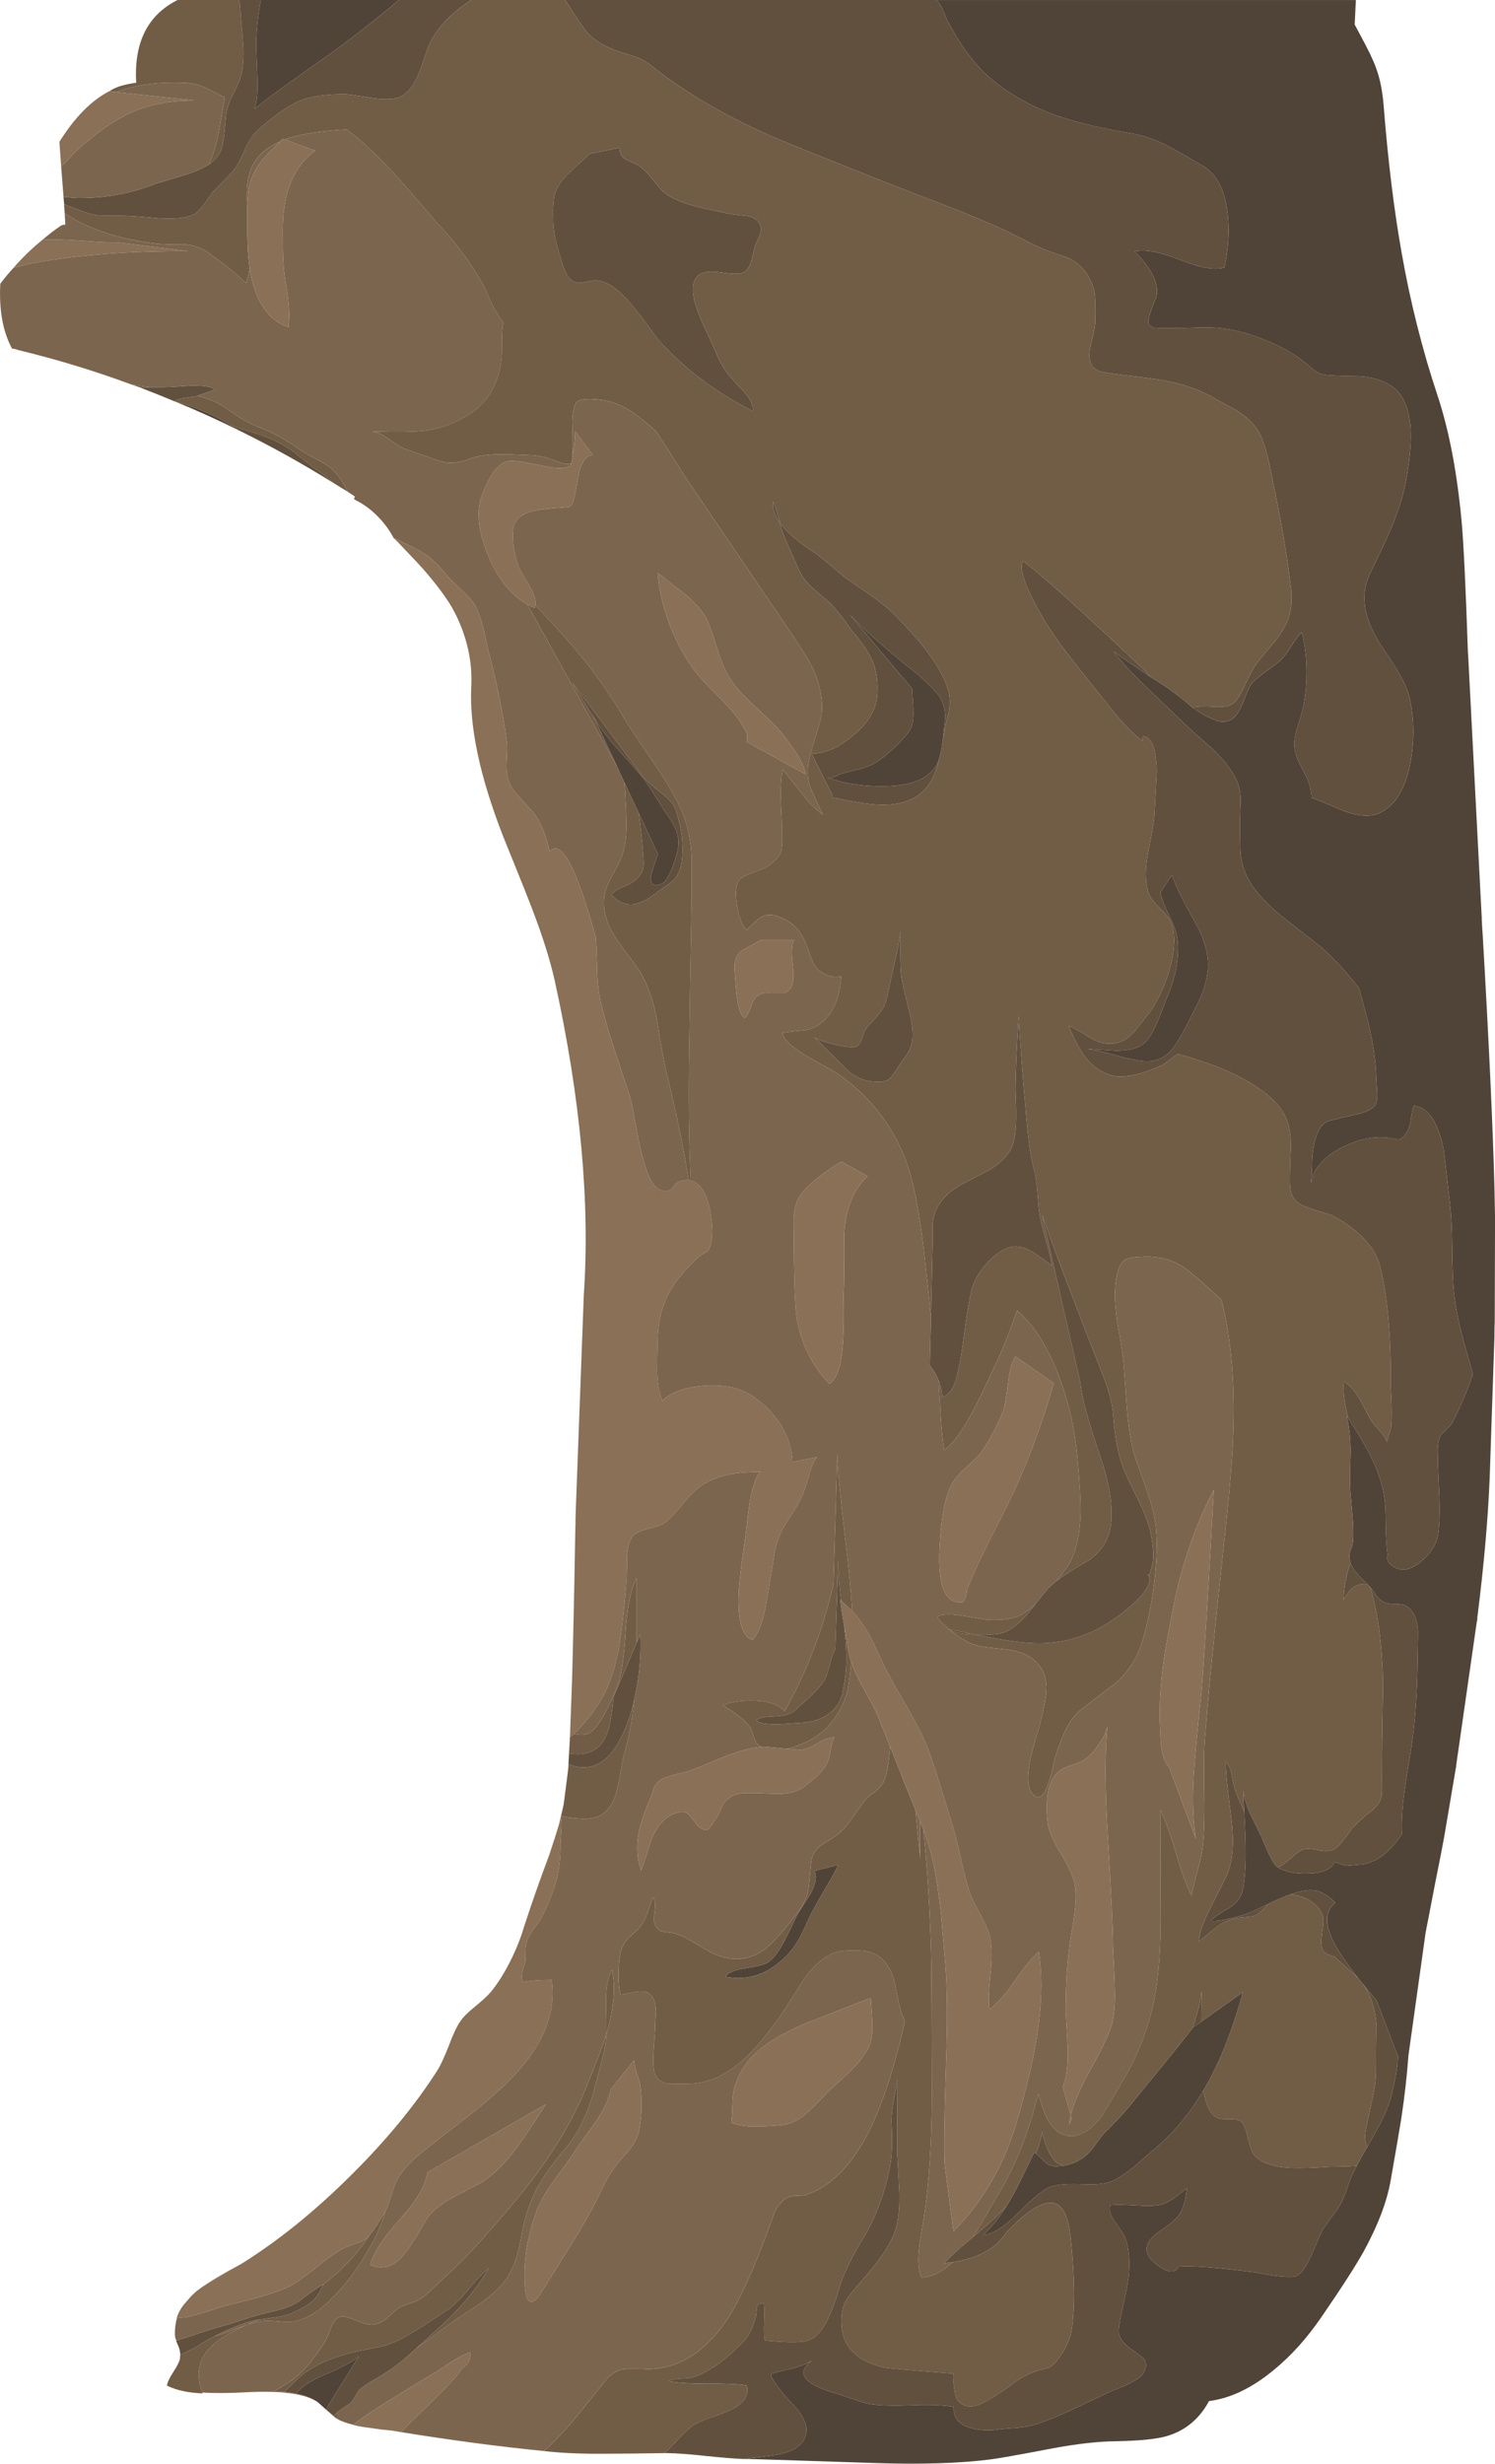 <?xml version="1.0" encoding="iso-8859-1"?>
<!-- Generator: Adobe Illustrator 15.1.0, SVG Export Plug-In . SVG Version: 6.00 Build 0)  -->
<!DOCTYPE svg PUBLIC "-//W3C//DTD SVG 1.1//EN" "http://www.w3.org/Graphics/SVG/1.1/DTD/svg11.dtd">
<svg version="1.1" id="Layer_1" xmlns="http://www.w3.org/2000/svg" xmlns:xlink="http://www.w3.org/1999/xlink" x="0px" y="0px"
	 width="253px" height="416.8px" viewBox="0 0 253 416.8" style="enable-background:new 0 0 253 416.8;" xml:space="preserve">
<g>
	<g>
		<path style="fill-rule:evenodd;clip-rule:evenodd;fill:#504337;" d="M125.85,416c0.233-0.033,0.5-0.066,0.8-0.1l3.649-0.45
			c0.334-0.066,0.684-0.117,1.05-0.15c2.4-0.434,3.95-1.25,4.65-2.45c1-1.699,0.45-3.666-1.65-5.899
			c-2.533-2.733-3.833-4.517-3.899-5.351c0.866-0.267,2.05-0.566,3.55-0.899c1.333-0.334,2.467-0.783,3.4-1.351
			c-2.867,2.134-1.4,4.017,4.399,5.65c0.434,0.134,1.283,0.417,2.55,0.85c1.067,0.4,1.934,0.667,2.601,0.801
			c1.566,0.3,3.983,0.383,7.25,0.25c3.2-0.134,5.6-0.034,7.2,0.3c-0.134,1.767,0.816,2.95,2.85,3.55c1.566,0.434,3.267,0.5,5.1,0.2
			c0.134-0.033,1.15-0.117,3.051-0.25c1.233-0.134,2.25-0.334,3.05-0.601c1.6-0.533,3.6-1.35,6-2.449
			c1.333-0.634,3.3-1.567,5.899-2.801c0.367-0.166,1.4-0.6,3.101-1.3c1.6-0.733,2.583-1.383,2.95-1.95
			c0.666-1.033,0.716-1.899,0.149-2.6c-0.166-0.167-0.934-0.75-2.3-1.75c-1.167-0.833-1.8-1.7-1.9-2.6
			c-0.066-0.567,0.101-1.767,0.5-3.601c0.667-2.833,1.067-4.983,1.2-6.45c0.2-2.566-0.066-4.716-0.8-6.449
			c-0.066-0.134-0.616-0.934-1.65-2.4c-0.699-0.934-0.933-1.833-0.699-2.7c0.833-0.1,2.25-0.083,4.25,0.05
			c1.866,0.134,3.267,0.101,4.199-0.1c0.733-0.167,1.517-0.55,2.351-1.15c0.467-0.333,1.184-0.883,2.149-1.649
			c-0.166,1.666-0.5,2.983-1,3.95c-0.399,0.833-1.35,1.767-2.85,2.8c-1.5,1-2.4,1.833-2.7,2.5c-0.633,1.333-0.066,2.616,1.7,3.85
			c1.733,1.233,2.9,1.283,3.5,0.15c1.634-0.101,3.783-0.017,6.45,0.25c1.533,0.133,3.633,0.366,6.3,0.7l3.15,0.55
			c2.166,0.3,3.517,0.316,4.05,0.05c0.833-0.4,1.684-1.616,2.55-3.65c1.1-2.6,1.767-4.066,2-4.399c0.566-0.8,1.316-1.834,2.25-3.101
			c0.7-1.066,1.25-2.199,1.65-3.399c0.466-1.467,1.033-2.816,1.699-4.05c0.667-1.267,1.267-2.334,1.801-3.2
			c1.1-1.934,1.866-3.334,2.3-4.2c0.8-1.566,1.383-3.033,1.75-4.4c0.767-3.1,1.133-5.366,1.1-6.8l-3.55-9.25l-0.15-0.25
			c-0.366-0.434-0.716-0.85-1.05-1.25l-0.25-0.3c-0.333-0.4-0.633-0.767-0.899-1.1c-0.233-0.267-0.45-0.534-0.65-0.801
			c-0.066-0.1-0.134-0.183-0.2-0.25c-1.133-1.433-2.1-2.767-2.899-4c-2.733-4.166-3.034-7.066-0.9-8.699
			c-1.033-1.034-2.05-1.7-3.05-2c-1.134-0.301-2.684-0.101-4.65,0.6c-0.967,0.333-2.233,0.884-3.8,1.65
			c-1.733,0.866-3,1.433-3.8,1.699c-2.634,0.834-4.584,1.2-5.851,1.101c0.367-0.434,1.483-1.2,3.351-2.3
			c1.2-0.733,1.934-1.851,2.2-3.351c0.3-1.899,0.433-4.033,0.399-6.399c0-1.434-0.083-3.601-0.25-6.5l-0.149-3.65
			c0.1,1.1,0.433,2.35,1,3.75c0.1,0.233,0.767,1.6,2,4.1c0.466,1.101,0.833,1.95,1.1,2.551c0.5,1.133,0.95,1.933,1.35,2.399
			l0.4,0.351c1.167,0.767,2.9,1.116,5.2,1.05c2.434-0.101,3.899-0.75,4.399-1.95l1.9,0.65c0.7-0.067,1.684-0.15,2.95-0.25
			c1.233-0.301,2.267-0.75,3.1-1.351c0.667-0.467,1.483-1.267,2.45-2.399l1-1.351c-0.1-2.033,0.033-4.383,0.4-7.05
			c0.199-1.533,0.566-3.866,1.1-7c0.7-4.333,1.083-9.566,1.15-15.7c0.066-3.066,0.083-4.7,0.05-4.899
			c-0.2-2.067-0.917-3.417-2.15-4.051c-0.366-0.166-0.95-0.25-1.75-0.25c-0.833,0-1.45-0.1-1.85-0.3
			c-0.467-0.233-0.9-0.616-1.3-1.149c-0.4-0.601-0.733-1.067-1-1.4l-0.5-0.5c-0.767-0.733-1.317-1.3-1.65-1.7
			c-0.6-0.666-1-1.3-1.2-1.899c-0.133-0.367-0.2-0.801-0.2-1.301c0.034-0.3,0.117-0.616,0.25-0.949
			c0.167-0.367,0.267-0.667,0.301-0.9c0.166-1.1,0.166-2.634,0-4.6c-0.101-1.067-0.233-2.584-0.4-4.551
			c-0.066-1.366-0.05-3.483,0.05-6.35c0-2.566-0.233-4.65-0.7-6.25l0.301,0.4c1.699,2.633,2.899,4.649,3.6,6.05
			c1.167,2.233,1.967,4.45,2.4,6.649c0.233,1.134,0.35,2.884,0.35,5.25c0.033,2.367,0.15,4.101,0.35,5.2
			c-0.199,0.467-0.116,0.934,0.25,1.4c1.5,1.5,3.267,1.434,5.301-0.2c1.8-1.5,2.8-3.134,3-4.9c0.199-1.466,0.267-3.35,0.199-5.649
			c-0.066-1.267-0.149-3.15-0.25-5.65c0-0.566-0.017-1.45-0.05-2.649c0-1.067,0.167-1.934,0.5-2.601c0.134-0.166,0.467-0.517,1-1.05
			c0.533-0.5,0.851-0.85,0.95-1.05c1.134-2.167,2.15-4.467,3.05-6.9l0.45-1.35c-1.033-3.634-1.684-5.983-1.95-7.05
			c-0.666-2.667-1.1-5.067-1.3-7.2c-0.134-1.5-0.217-3.9-0.25-7.2c-0.033-3.133-0.15-5.533-0.35-7.2
			c-0.733-6.233-1.101-9.383-1.101-9.45c-1-4.667-2.684-7.1-5.05-7.3c-0.167,0.367-0.333,1.167-0.5,2.4
			c-0.167,1.033-0.45,1.816-0.85,2.35c-0.567,0.7-1.017,1.034-1.351,1c-0.533-0.133-1.116-0.25-1.75-0.35
			c-2.6-0.267-5.283,0.35-8.05,1.85c-2.967,1.6-4.6,3.6-4.9,6c0.101-0.933,0.167-2.316,0.2-4.15c0.101-1.667,0.367-3.05,0.8-4.15
			c0.434-1.133,1-1.883,1.7-2.25c0.233-0.1,1.184-0.35,2.851-0.75c0.466-0.1,1.416-0.317,2.85-0.65
			c1.267-0.367,2.083-0.817,2.45-1.35c0.267-0.367,0.383-1.117,0.35-2.25c-0.033-0.6-0.083-1.367-0.149-2.3
			c-0.034-2.267-0.351-4.817-0.95-7.65c-0.367-1.7-1.017-4.233-1.95-7.6c-2.033-2.667-4.184-5-6.45-7
			c-2.733-2.133-4.8-3.75-6.2-4.85c-2.433-1.934-4.25-3.783-5.449-5.55c-1.067-1.566-1.717-3.316-1.95-5.25
			c-0.066-0.6-0.101-2.466-0.101-5.6c0-0.7,0.034-1.817,0.101-3.35c0-1.3-0.167-2.367-0.5-3.2c-0.7-1.733-2.15-3.667-4.351-5.8
			c-2.566-2.233-4.366-3.867-5.399-4.9c-2.566-2.467-4.5-4.317-5.8-5.55c-2.334-2.233-4.134-4.2-5.4-5.9
			c0.833,0.633,2.917,2.067,6.25,4.3c1.667,1,3.1,1.967,4.3,2.9c0.733,0.533,1.634,1.267,2.7,2.2c0.866,0.6,1.566,1.05,2.1,1.35
			c1.101,0.533,1.867,0.867,2.301,1c0.866,0.2,1.649,0.083,2.35-0.35c0.667-0.433,1.3-1.4,1.9-2.9
			c0.633-1.733,1.149-2.817,1.55-3.25c0.467-0.5,1.217-1.133,2.25-1.9c1.2-0.833,2-1.434,2.399-1.8
			c0.534-0.466,1.167-1.283,1.9-2.45c0.733-1.167,1.333-1.967,1.8-2.4c0.601,2.367,0.867,4.9,0.8,7.6
			c-0.066,2.767-0.483,5.267-1.25,7.5c-0.5,1.5-0.767,2.667-0.8,3.5c-0.066,1.133,0.184,2.25,0.75,3.35
			c0.834,1.667,1.316,2.633,1.45,2.9c0.434,1.067,0.667,2.117,0.7,3.15c1.033,0.367,2.899,1.133,5.6,2.3
			c2.467,0.867,4.434,0.967,5.9,0.3c2.733-1.3,4.5-4.267,5.3-8.9c0.634-3.8,0.55-7.4-0.25-10.8c-0.4-1.733-1.866-4.434-4.4-8.1
			c-2.166-3.167-3.233-6.067-3.199-8.7c0-1.4,0.366-2.85,1.1-4.35c1.8-3.7,3-6.284,3.6-7.75c1.2-2.934,2.017-5.684,2.45-8.25
			c0.601-3.534,0.816-6.367,0.65-8.5c-0.3-3.567-1.533-5.967-3.7-7.2c-1.333-0.767-2.95-1.217-4.85-1.35
			c-2.233-0.033-3.934-0.083-5.101-0.15c-1.066-0.067-1.95-0.35-2.649-0.85c-0.867-0.767-1.684-1.433-2.45-2
			c-1.667-1.2-3.634-2.25-5.9-3.15c-2.2-0.9-4.35-1.517-6.45-1.85c-1.166-0.2-2.616-0.283-4.35-0.25c-1.967,0.067-3.434,0.1-4.4,0.1
			c-0.733-0.033-1.866-0.017-3.399,0.05c-0.667-0.333-1.017-0.566-1.05-0.7c-0.134-0.2-0.084-0.733,0.149-1.6
			c0.267-0.867,0.634-1.833,1.101-2.9c0.267-0.9,0.166-1.967-0.301-3.2c-0.566-1.4-1.683-2.933-3.35-4.6
			c1.634-0.433,4.2,0.034,7.7,1.4c3.399,1.367,5.899,1.8,7.5,1.3c0.733-3.3,0.899-6.483,0.5-9.55c-0.533-3.833-1.95-6.4-4.25-7.7
			c-2.601-1.533-4.533-2.633-5.8-3.3c-2.134-1.1-4.217-1.817-6.25-2.15c-5.134-0.867-9.284-1.85-12.45-2.95
			c-4.267-1.5-7.983-3.567-11.15-6.2c-2.633-2.2-5.083-5.433-7.35-9.7c-0.2-0.367-0.5-1.05-0.9-2.05c-0.366-0.9-0.767-1.45-1.2-1.65
			h71.101l-0.2,4.15l0.8,1.5c1.434,2.633,2.367,4.567,2.8,5.8c0.667,1.767,1.101,3.9,1.301,6.4c0.733,9.333,1.75,17.65,3.05,24.95
			c1.467,8.333,3.5,16.4,6.1,24.2c1.934,5.867,3.283,12.95,4.05,21.25c0.334,3.7,0.684,10.983,1.051,21.85
			c0,0.233,0.017,0.483,0.05,0.75l2.3,44.4c0,0.1,0,0.2,0,0.3c0.033,0.8,0.083,1.6,0.15,2.4c1.066,18.333,1.733,32.667,2,43
			c0.033,1.6,0.066,3.25,0.1,4.95l-0.05,17.8c-0.033,0.5-0.05,1.066-0.05,1.7c0,0.199,0,0.433,0,0.699l-0.801,23.75
			c-0.267,6.867-0.966,14.817-2.1,23.851c0,0.066,0,0.133,0,0.2v0.1c-0.033,0.134-0.066,0.283-0.1,0.45l-3.2,22.3
			c-0.033,0.233-0.066,0.45-0.101,0.65l-0.199,1.5c0,0.1-0.017,0.199-0.051,0.3L244.7,309c-0.2,1.233-0.434,2.533-0.7,3.9
			c-0.866,4.333-1.566,7.916-2.1,10.75l-0.5,2.55c-0.034,0.233-0.084,0.483-0.15,0.75c0,0.1-0.017,0.2-0.05,0.3
			c0,0.066,0,0.134,0,0.2c-0.033,0.066-0.05,0.149-0.05,0.25l-2.801,20.05c-0.233,3.267-0.633,6.8-1.199,10.6
			c-0.334,2.067-0.934,5.567-1.801,10.5c-0.633,3.601-2.149,7.601-4.55,12c-1.399,2.5-3.783,6.2-7.149,11.101
			c-2.467,3.6-5.167,6.6-8.101,9c-3.666,3.033-7.316,4.783-10.95,5.25l-0.399,0.7c-1.634,2.666-3.917,4.416-6.851,5.25
			c-1.733,0.5-4.683,0.783-8.85,0.85c-2.767,0.033-6.233,0.434-10.4,1.2c-5.767,1.1-9.233,1.717-10.399,1.85
			c-5.3,0.7-12.134,0.9-20.5,0.601c-12.934-0.434-19.767-0.65-20.5-0.65c-0.233,0-0.483,0-0.75,0
			C125.917,416,125.883,416,125.85,416z M196.35,151l2-3c0.334,1.333,1.617,3.983,3.851,7.95c1.7,3.033,2.434,5.767,2.2,8.2
			c-0.167,1.533-0.601,3.117-1.301,4.75c-0.166,0.367-0.916,1.867-2.25,4.5c-1.166,2.267-2.116,3.767-2.85,4.5
			c-1.233,1.267-2.783,1.8-4.65,1.6c-1.1-0.1-2.649-0.433-4.649-1c-2.101-0.567-3.65-0.917-4.65-1.05
			c0.867,0.033,2.467,0.133,4.8,0.3c2.101,0,3.617-0.367,4.551-1.1c0.866-0.667,1.649-1.85,2.35-3.55c0.434-0.934,0.967-2.267,1.6-4
			c1.434-3.233,2.101-6.317,2-9.25c-0.033-1.3-0.449-2.783-1.25-4.45C197.134,153.4,196.55,151.933,196.35,151z M175.3,364.3
			c0.167,0.101,0.667,0.566,1.5,1.4c0.467,0.533,1.15,0.8,2.05,0.8l1.051-0.1c1.699-0.267,3.149-1,4.35-2.2
			c0.366-0.367,0.816-0.934,1.35-1.7c0.567-0.8,1.017-1.366,1.351-1.7c2.1-2.066,3.767-3.899,5-5.5
			c0.434-0.533,2.083-2.55,4.95-6.05c2.033-2.467,3.666-4.517,4.899-6.15l0.05-0.1l1.45-1l7.05-5
			c-1.866,6.733-4.1,12.283-6.699,16.65c-2.434,4.1-5.351,7.533-8.75,10.3c-1.367,1.2-2.4,2.1-3.101,2.7
			c-1.3,1.033-2.434,1.783-3.399,2.25c-1.167,0.533-2.934,0.733-5.301,0.6c-2.466-0.1-4.25,0.05-5.35,0.45
			c-1.2,0.467-3.066,1.983-5.6,4.55c-2.2,2.267-4.134,3.467-5.801,3.6c1.4-1.267,2.717-2.883,3.95-4.85
			c0.733-1.134,1.55-2.616,2.45-4.45l2.25-4.649L175.3,364.3z M40.5,72.85c-3.533-1.767-7.1-3.383-10.7-4.85
			c3.233,0.867,6.267,2.15,9.1,3.85C39.367,72.15,39.9,72.483,40.5,72.85z M158.95,128.25l-0.15,0.55
			c-1.133,2.667-4.05,4.067-8.75,4.2c-3.633,0.1-6.967-0.383-10-1.45c0.467,0.067,0.884,0.017,1.25-0.15
			c0.601-0.3,0.95-0.467,1.05-0.5c0.7-0.2,1.75-0.467,3.15-0.8c1.233-0.333,2.217-0.75,2.95-1.25c1.033-0.7,2.1-1.583,3.2-2.65
			c1.399-1.333,2.267-2.417,2.6-3.25c0.267-0.7,0.366-1.767,0.3-3.2c-0.033-0.8-0.1-1.883-0.2-3.25l-10.5-12.5
			c1.9,2.067,5.067,4.917,9.5,8.55c2.101,1.534,3.95,3.25,5.551,5.15c0.833,1.3,1.166,2.733,1,4.3l-0.351,3.25
			C159.35,126.65,159.15,127.65,158.95,128.25z M44.15,0H67.5c-3.1,2.6-6.133,5.017-9.1,7.25c-1.233,0.933-3.8,2.767-7.7,5.5
			c-3.233,2.267-5.767,4.15-7.6,5.65c0.4-1.267,0.55-2.983,0.45-5.15c-0.033-1.2-0.1-2.95-0.2-5.25C43.35,5.4,43.617,2.733,44.15,0z
			 M104.5,129.85l-3.7-7.9l-0.45-0.95c0.8,1.6,2.233,3.55,4.3,5.85c2.533,2.8,4.117,4.65,4.75,5.55c0.4,0.6,1,1.533,1.8,2.8
			c0.733,1.2,1.333,2.117,1.8,2.75c0.867,1.233,1.417,2.316,1.65,3.25c0.267,1.033,0.217,2.167-0.15,3.4
			c-0.9,3.033-1.767,4.683-2.6,4.95c-1.5,0.467-2.05-0.1-1.65-1.7c0.233-0.867,0.6-1.983,1.1-3.35l-3.25-6.95l-2.4-5.1L104.5,129.85
			z M137.85,316.5l4-1c-0.5,1.066-1.316,2.55-2.449,4.45c-1.167,2-1.983,3.483-2.45,4.45c-0.667,1.466-1.167,2.533-1.5,3.199
			c-0.601,1.134-1.283,2.117-2.05,2.95c-3.167,3.367-6.717,4.65-10.65,3.851c0.367-0.634,1.467-1.101,3.3-1.4
			c2.101-0.333,3.4-0.667,3.9-1c1-0.7,1.95-1.95,2.85-3.75c0.533-1,1.233-2.434,2.101-4.3c0.366-0.601,1.116-1.783,2.25-3.55
			C138.05,318.767,138.283,317.467,137.85,316.5z M55.25,407.7l-1.45-1.3c-0.933-0.667-2.15-1.15-3.65-1.45l0.25-0.351
			c0.833-1,2.533-2.033,5.1-3.1c2.567-1.1,4.317-2.066,5.25-2.9l-5.2,8.351C55.45,407.184,55.35,407.434,55.25,407.7z"/>
		<path style="fill-rule:evenodd;clip-rule:evenodd;fill:#62503E;" d="M194.75,114.55c-3.333-2.233-5.417-3.667-6.25-4.3
			c1.267,1.7,3.066,3.667,5.4,5.9c1.3,1.233,3.233,3.083,5.8,5.55c1.033,1.033,2.833,2.667,5.399,4.9
			c2.2,2.133,3.65,4.066,4.351,5.8c0.333,0.833,0.5,1.9,0.5,3.2c-0.066,1.533-0.101,2.65-0.101,3.35c0,3.133,0.034,5,0.101,5.6
			c0.233,1.934,0.883,3.684,1.95,5.25c1.199,1.767,3.017,3.617,5.449,5.55c1.4,1.1,3.467,2.717,6.2,4.85c2.267,2,4.417,4.333,6.45,7
			c0.934,3.367,1.583,5.9,1.95,7.6c0.6,2.833,0.916,5.383,0.95,7.65c0.066,0.933,0.116,1.7,0.149,2.3
			c0.033,1.133-0.083,1.883-0.35,2.25c-0.367,0.533-1.184,0.983-2.45,1.35c-1.434,0.333-2.384,0.55-2.85,0.65
			c-1.667,0.4-2.617,0.65-2.851,0.75c-0.7,0.367-1.267,1.117-1.7,2.25c-0.433,1.1-0.699,2.483-0.8,4.15
			c-0.033,1.833-0.1,3.217-0.2,4.15c0.301-2.4,1.934-4.4,4.9-6c2.767-1.5,5.45-2.117,8.05-1.85c0.634,0.1,1.217,0.216,1.75,0.35
			c0.334,0.034,0.783-0.3,1.351-1c0.399-0.533,0.683-1.316,0.85-2.35c0.167-1.233,0.333-2.034,0.5-2.4
			c2.366,0.2,4.05,2.633,5.05,7.3c0,0.066,0.367,3.217,1.101,9.45c0.199,1.667,0.316,4.067,0.35,7.2c0.033,3.3,0.116,5.7,0.25,7.2
			c0.2,2.133,0.634,4.533,1.3,7.2c0.267,1.066,0.917,3.416,1.95,7.05l-0.45,1.35c-0.899,2.434-1.916,4.733-3.05,6.9
			c-0.1,0.2-0.417,0.55-0.95,1.05c-0.533,0.533-0.866,0.884-1,1.05c-0.333,0.667-0.5,1.533-0.5,2.601
			c0.033,1.199,0.05,2.083,0.05,2.649c0.101,2.5,0.184,4.384,0.25,5.65c0.067,2.3,0,4.184-0.199,5.649c-0.2,1.767-1.2,3.4-3,4.9
			c-2.034,1.634-3.801,1.7-5.301,0.2c-0.366-0.467-0.449-0.934-0.25-1.4c-0.199-1.1-0.316-2.833-0.35-5.2
			c0-2.366-0.116-4.116-0.35-5.25c-0.434-2.199-1.233-4.416-2.4-6.649c-0.7-1.4-1.9-3.417-3.6-6.05
			c-0.634-2.467-0.884-4.534-0.75-6.2c1.133,0.733,2.083,1.816,2.85,3.25c1.2,2.3,1.866,3.533,2,3.7c0.1,0.133,0.55,0.649,1.35,1.55
			c0.567,0.566,0.95,1.166,1.15,1.8c0-0.333,0.1-0.75,0.3-1.25c0.2-0.566,0.316-0.967,0.351-1.2c0.166-1.5,0.149-3.816-0.051-6.95
			c0.067-8.666-0.55-15.517-1.85-20.55c-0.434-1.7-1.517-3.383-3.25-5.05c-1.5-1.433-3.2-2.6-5.1-3.5
			c-2.067-0.6-3.517-1.067-4.351-1.4c-1.434-0.5-2.25-1.533-2.45-3.1c-0.1-0.8-0.083-2.733,0.051-5.8
			c0.133-2.367-0.067-4.25-0.601-5.65c-0.399-1-0.916-1.867-1.55-2.6c-0.866-1.034-2.05-2.05-3.55-3.05
			c-2.767-1.833-6.033-3.333-9.8-4.5c-1.134-0.433-2.317-0.783-3.551-1.05c-0.233,0.066-0.666,0.35-1.3,0.85
			c-0.733,0.566-1.133,0.867-1.2,0.9c-1.066,0.533-2.3,1.017-3.699,1.45c-1.834,0.5-3.301,0.667-4.4,0.5
			c-1.934-0.333-3.6-1.367-5-3.1c-0.967-1.233-1.934-3.034-2.9-5.4c1,0.4,2.317,1.133,3.95,2.2c1.5,0.8,2.95,1.017,4.351,0.65
			c0.933-0.233,1.833-0.816,2.699-1.75c0.467-0.533,1.15-1.383,2.051-2.55c0.933-1.1,1.816-2.55,2.649-4.35
			c1.033-2.3,1.7-4.517,2-6.65c0.334-2.467,0.101-4.367-0.7-5.7c-0.267-0.4-0.949-1.15-2.05-2.25c-0.833-0.833-1.366-1.7-1.6-2.6
			c-0.434-1.7-0.4-3.816,0.1-6.35c0.667-3.333,1.017-5.4,1.05-6.2c0.034-0.733,0.167-3.2,0.4-7.4c-0.066-3.867-0.833-5.883-2.3-6.05
			l-0.15,0.8c-1.3-1.033-2.7-2.417-4.2-4.15c-0.5-0.6-1.733-2.133-3.699-4.6c-2.834-3.533-4.667-5.867-5.5-7
			c-2.034-2.767-3.617-5.267-4.75-7.5c-2-3.8-2.667-6.2-2-7.2c2.933,2.333,6.383,5.333,10.35,9c2.267,2.067,5.616,5.184,10.05,9.35
			L194.75,114.55z M201.75,119.65l1.75-0.15c0.5,0,1.4,0.033,2.7,0.1c1.166,0,2.017-0.217,2.55-0.65c0.533-0.4,1.167-1.4,1.9-3
			c0.899-1.867,1.483-2.983,1.75-3.35c0.666-0.9,1.8-2.283,3.399-4.15c1.334-1.733,2.167-3.3,2.5-4.7
			c0.267-1.067,0.334-2.433,0.2-4.1c-0.066-0.5-0.25-1.867-0.55-4.1c-0.733-5-1.8-10.767-3.2-17.3c-0.566-2.567-1.2-4.383-1.9-5.45
			c-0.733-1.2-1.949-2.333-3.649-3.4c-2.033-1.1-3.517-1.917-4.45-2.45c-2.134-1.133-4.6-1.967-7.4-2.5
			c-1.233-0.267-3.816-0.617-7.75-1.05c-2.033-0.267-3.25-0.483-3.649-0.65c-1.101-0.467-1.634-1.383-1.601-2.75
			c0-0.633,0.167-1.55,0.5-2.75c0.334-1.267,0.5-2.217,0.5-2.85c0.067-2.433,0.017-4.1-0.149-5c-0.3-1.6-1.066-3.033-2.3-4.3
			c-0.7-0.7-1.567-1.25-2.601-1.65c-1.233-0.4-2.2-0.733-2.899-1c-0.967-0.333-2.184-0.883-3.65-1.65
			c-2.033-1.033-3.233-1.633-3.6-1.8c-2.601-1.2-5.867-2.567-9.801-4.1c-4.433-1.7-7.75-2.983-9.949-3.85
			c-11.467-4.533-18.233-7.267-20.301-8.2c-7.533-3.367-13.816-7.017-18.85-10.95c-1.1-0.867-1.933-1.45-2.5-1.75
			c-0.667-0.367-1.717-0.75-3.15-1.15c-2.6-0.767-4.583-1.833-5.95-3.2c-0.767-0.8-2.1-2.733-4-5.8h62.7
			c0.434,0.2,0.834,0.75,1.2,1.65c0.4,1,0.7,1.684,0.9,2.05c2.267,4.267,4.717,7.5,7.35,9.7c3.167,2.633,6.884,4.7,11.15,6.2
			c3.166,1.1,7.316,2.083,12.45,2.95c2.033,0.333,4.116,1.05,6.25,2.15c1.267,0.667,3.199,1.767,5.8,3.3
			c2.3,1.3,3.717,3.867,4.25,7.7c0.399,3.066,0.233,6.25-0.5,9.55c-1.601,0.5-4.101,0.067-7.5-1.3c-3.5-1.367-6.066-1.833-7.7-1.4
			c1.667,1.667,2.783,3.2,3.35,4.6c0.467,1.233,0.567,2.3,0.301,3.2c-0.467,1.066-0.834,2.033-1.101,2.9
			c-0.233,0.867-0.283,1.4-0.149,1.6c0.033,0.133,0.383,0.367,1.05,0.7c1.533-0.066,2.666-0.083,3.399-0.05
			c0.967,0,2.434-0.033,4.4-0.1c1.733-0.033,3.184,0.05,4.35,0.25c2.101,0.333,4.25,0.95,6.45,1.85c2.267,0.9,4.233,1.95,5.9,3.15
			c0.767,0.567,1.583,1.233,2.45,2c0.699,0.5,1.583,0.783,2.649,0.85c1.167,0.067,2.867,0.117,5.101,0.15
			c1.899,0.133,3.517,0.583,4.85,1.35c2.167,1.233,3.4,3.633,3.7,7.2c0.166,2.133-0.05,4.966-0.65,8.5
			c-0.434,2.566-1.25,5.316-2.45,8.25c-0.6,1.466-1.8,4.05-3.6,7.75c-0.733,1.5-1.1,2.95-1.1,4.35
			c-0.034,2.633,1.033,5.534,3.199,8.7c2.534,3.667,4,6.367,4.4,8.1c0.8,3.4,0.884,7,0.25,10.8c-0.8,4.633-2.566,7.6-5.3,8.9
			c-1.467,0.667-3.434,0.567-5.9-0.3c-2.7-1.167-4.566-1.933-5.6-2.3c-0.033-1.034-0.267-2.083-0.7-3.15
			c-0.134-0.267-0.616-1.233-1.45-2.9c-0.566-1.1-0.816-2.217-0.75-3.35c0.033-0.833,0.3-2,0.8-3.5
			c0.767-2.233,1.184-4.733,1.25-7.5c0.067-2.7-0.199-5.233-0.8-7.6c-0.467,0.433-1.066,1.233-1.8,2.4
			c-0.733,1.167-1.366,1.983-1.9,2.45c-0.399,0.367-1.199,0.967-2.399,1.8c-1.033,0.767-1.783,1.4-2.25,1.9
			c-0.4,0.433-0.917,1.517-1.55,3.25c-0.601,1.5-1.233,2.467-1.9,2.9c-0.7,0.434-1.483,0.55-2.35,0.35
			c-0.434-0.133-1.2-0.467-2.301-1C203.316,120.7,202.616,120.25,201.75,119.65z M228.55,264.4c0.2,0.6,0.601,1.233,1.2,1.899
			c0.333,0.4,0.884,0.967,1.65,1.7c-1-0.066-1.801,0.116-2.4,0.55c-0.4,0.3-0.95,0.983-1.65,2.05
			C227.45,268.366,227.85,266.3,228.55,264.4z M216.25,315.9c0.566-0.2,1.267-0.684,2.1-1.45c0.867-0.8,1.567-1.316,2.101-1.55
			c0.5-0.2,1.399-0.167,2.7,0.1c1.199,0.233,2.1,0.167,2.699-0.2c0.567-0.3,1.534-1.434,2.9-3.399c0.767-0.9,1.983-2,3.65-3.301
			c0.767-0.666,1.233-1.433,1.399-2.3c0.066-0.434,0.084-1.366,0.05-2.8c0-3.634,0.067-9.1,0.2-16.4
			c-0.133-6.267-0.85-11.633-2.149-16.1c0.267,0.333,0.6,0.8,1,1.4c0.399,0.533,0.833,0.916,1.3,1.149c0.399,0.2,1.017,0.3,1.85,0.3
			c0.8,0,1.384,0.084,1.75,0.25c1.233,0.634,1.95,1.983,2.15,4.051c0.033,0.199,0.017,1.833-0.05,4.899
			c-0.067,6.134-0.45,11.367-1.15,15.7c-0.533,3.134-0.9,5.467-1.1,7c-0.367,2.667-0.5,5.017-0.4,7.05l-1,1.351
			c-0.967,1.133-1.783,1.933-2.45,2.399c-0.833,0.601-1.866,1.05-3.1,1.351c-1.267,0.1-2.25,0.183-2.95,0.25l-1.9-0.65
			c-0.5,1.2-1.966,1.85-4.399,1.95C219.15,317.017,217.417,316.667,216.25,315.9z M214.5,322.15c-0.1,0.166-0.316,0.416-0.65,0.75
			c-0.666,0.733-1.283,1.166-1.85,1.3c-0.833,0.1-1.616,0.184-2.35,0.25c-1.334,0.166-2.567,0.666-3.7,1.5
			c-1.267,1.066-2.3,1.899-3.101,2.5c0.167-1.601,0.867-3.566,2.101-5.9c1.7-3.333,2.633-5.217,2.8-5.649
			c0.9-2.334,1.1-5.467,0.6-9.4c-0.666-5.167-0.966-8.316-0.899-9.45c0.434,0.4,0.75,1.05,0.95,1.95
			c0.199,1.033,0.35,1.767,0.449,2.2c0.167,0.666,0.434,1.399,0.801,2.2c0.399,0.866,0.699,1.533,0.899,2
			c0.167,2.899,0.25,5.066,0.25,6.5c0.033,2.366-0.1,4.5-0.399,6.399c-0.267,1.5-1,2.617-2.2,3.351
			c-1.867,1.1-2.983,1.866-3.351,2.3c1.267,0.1,3.217-0.267,5.851-1.101C211.5,323.583,212.767,323.017,214.5,322.15z M229.8,334.6
			l-4-3.6c-1-0.267-1.616-0.583-1.85-0.95c-0.334-0.467-0.417-1.383-0.25-2.75c0.233-1.566,0.3-2.55,0.2-2.95
			c-0.267-1.1-0.967-2.017-2.101-2.75c-1.033-0.666-2.2-1.033-3.5-1.1c1.967-0.7,3.517-0.9,4.65-0.6c1,0.3,2.017,0.966,3.05,2
			c-2.134,1.633-1.833,4.533,0.9,8.699C227.7,331.833,228.667,333.167,229.8,334.6z M231.4,363.2
			c-0.367-0.634-0.483-1.45-0.351-2.45c0.033-0.3,0.267-1.417,0.7-3.35c0.434-2.101,0.7-3.367,0.8-3.801
			c0.233-1.366,0.334-2.633,0.3-3.8c0-1.733,0.017-4.25,0.051-7.55c-0.2-2.5-0.9-4.634-2.101-6.4c0.233,0.301,0.483,0.601,0.75,0.9
			l0.25,0.3c0.334,0.4,0.684,0.816,1.05,1.25l0.15,0.25l3.55,9.25c0.033,1.434-0.333,3.7-1.1,6.8c-0.367,1.367-0.95,2.834-1.75,4.4
			C233.267,359.866,232.5,361.267,231.4,363.2z M229.6,366.4c-0.666,1.233-1.233,2.583-1.699,4.05c-0.4,1.2-0.95,2.333-1.65,3.399
			c-0.934,1.267-1.684,2.301-2.25,3.101c-0.233,0.333-0.9,1.8-2,4.399c-0.866,2.034-1.717,3.25-2.55,3.65
			c-0.533,0.267-1.884,0.25-4.05-0.05l-3.15-0.55c-2.667-0.334-4.767-0.567-6.3-0.7c-2.667-0.267-4.816-0.351-6.45-0.25
			c-0.6,1.133-1.767,1.083-3.5-0.15c-1.767-1.233-2.333-2.517-1.7-3.85c0.3-0.667,1.2-1.5,2.7-2.5c1.5-1.033,2.45-1.967,2.85-2.8
			c0.5-0.967,0.834-2.284,1-3.95c-0.966,0.767-1.683,1.316-2.149,1.649c-0.834,0.601-1.617,0.983-2.351,1.15
			c-0.933,0.2-2.333,0.233-4.199,0.1c-2-0.133-3.417-0.149-4.25-0.05c-0.233,0.867,0,1.767,0.699,2.7
			c1.034,1.467,1.584,2.267,1.65,2.4c0.733,1.733,1,3.883,0.8,6.449c-0.133,1.467-0.533,3.617-1.2,6.45
			c-0.399,1.834-0.566,3.033-0.5,3.601c0.101,0.899,0.733,1.767,1.9,2.6c1.366,1,2.134,1.583,2.3,1.75
			c0.566,0.7,0.517,1.566-0.149,2.6c-0.367,0.567-1.351,1.217-2.95,1.95c-1.7,0.7-2.733,1.134-3.101,1.3
			c-2.6,1.233-4.566,2.167-5.899,2.801c-2.4,1.1-4.4,1.916-6,2.449c-0.8,0.267-1.816,0.467-3.05,0.601
			c-1.9,0.133-2.917,0.217-3.051,0.25c-1.833,0.3-3.533,0.233-5.1-0.2c-2.033-0.6-2.983-1.783-2.85-3.55
			c-1.601-0.334-4-0.434-7.2-0.3c-3.267,0.133-5.684,0.05-7.25-0.25c-0.667-0.134-1.533-0.4-2.601-0.801
			c-1.267-0.433-2.116-0.716-2.55-0.85c-5.8-1.634-7.267-3.517-4.399-5.65c-0.934,0.567-2.067,1.017-3.4,1.351
			c-1.5,0.333-2.684,0.633-3.55,0.899c0.066,0.834,1.366,2.617,3.899,5.351c2.101,2.233,2.65,4.2,1.65,5.899
			c-0.7,1.2-2.25,2.017-4.65,2.45c-0.366,0.033-0.716,0.084-1.05,0.15l-3.649,0.45c-0.301,0.033-0.567,0.066-0.8,0.1
			c-1.6-0.066-3.684-0.233-6.25-0.5c-0.167,0-0.317-0.017-0.45-0.05c-2.566-0.267-4.617-0.417-6.15-0.45c-0.033,0-0.067,0-0.1,0
			s-0.066,0-0.1,0c-0.1,0-0.183,0-0.25,0c-0.033,0-0.066,0-0.1,0h-0.05c0.633-0.533,1.5-1.4,2.6-2.6c1-1.034,1.75-1.717,2.25-2.051
			c0.633-0.433,1.5-0.833,2.6-1.199c2.1-0.7,3.583-1.301,4.45-1.801c1.8-1.066,2.483-2.333,2.05-3.8c-1.399-0.233-3.6-0.333-6.6-0.3
			c-2.9,0-5.1-0.134-6.6-0.4c0.367-0.233,1-0.383,1.9-0.449c1.1-0.034,1.8-0.101,2.1-0.2c2.467-0.733,5.167-2.566,8.1-5.5
			c0.767-0.733,1.333-1.467,1.7-2.2c0.333-0.6,0.649-1.45,0.95-2.55c0.1-0.3,0.149-0.834,0.149-1.601
			c0.134-0.533,0.55-0.767,1.25-0.699c0.101,0.666,0.117,1.716,0.05,3.149c-0.066,1.4-0.033,2.45,0.101,3.15
			c3.333,0.333,5.649,0.366,6.95,0.1c1.133-0.233,2.166-1.1,3.1-2.6c0.566-0.934,1.167-2.283,1.8-4.05c0.167-0.4,0.417-1.2,0.75-2.4
			c0.267-0.934,0.55-1.717,0.851-2.35c0.966-2.134,2-4.084,3.1-5.851c1.134-1.833,2.134-3.95,3-6.35
			c0.833-2.4,1.417-4.684,1.75-6.851c0.233-1.5,0.267-3.783,0.1-6.85c0.034-1.033,0.167-2.2,0.4-3.5
			c0.134-0.767,0.35-1.934,0.65-3.5c-0.034,1.4-0.051,5.6-0.051,12.6c0.167,2.9,0.284,5.117,0.351,6.65
			c0.066,2.767-0.184,4.934-0.75,6.5c-0.533,1.533-1.517,3.233-2.95,5.1c-0.667,0.9-1.934,2.417-3.8,4.551
			c-0.934,1.066-1.55,1.966-1.851,2.699c-0.333,0.834-0.483,1.9-0.449,3.2c0.1,3.867,2.466,6.351,7.1,7.45
			c0.566,0.134,4.517,0.483,11.85,1.05c-0.066,0.5-0.033,1.25,0.101,2.25c0.133,1.101,0.3,1.8,0.5,2.101
			c0.833,1.166,2.033,1.483,3.6,0.949c0.767-0.267,2.017-0.966,3.75-2.1c0.7-0.467,1.684-1.167,2.95-2.1
			c1.1-0.7,2.167-1.217,3.2-1.551c0.666-0.199,1.333-0.366,2-0.5c0.399-0.166,0.916-0.649,1.55-1.449c1.333-1.7,2.134-3.45,2.4-5.25
			c0.5-3.534,0.466-8.267-0.101-14.2c-0.166-1.9-0.416-3.367-0.75-4.4c-0.566-1.733-1.467-2.616-2.7-2.649
			c-1.166-0.034-2.666,0.683-4.5,2.149c-1.466,1.2-2.666,2.4-3.6,3.601c-1.7,2.267-4.55,3.699-8.55,4.3l-1.45,0.2
			c1.333-1.4,2.95-2.867,4.85-4.4c2.801-2.366,4.7-4.116,5.7-5.25c-1.233,1.967-2.55,3.583-3.95,4.85
			c1.667-0.133,3.601-1.333,5.801-3.6c2.533-2.566,4.399-4.083,5.6-4.55c1.1-0.4,2.884-0.55,5.35-0.45
			c2.367,0.134,4.134-0.066,5.301-0.6c0.966-0.467,2.1-1.217,3.399-2.25c0.7-0.601,1.733-1.5,3.101-2.7
			c3.399-2.767,6.316-6.2,8.75-10.3c0.399,2.399,1.1,3.899,2.1,4.5c0.4,0.267,1.1,0.383,2.1,0.35s1.717,0.1,2.15,0.4
			c0.434,0.3,0.816,1.199,1.15,2.699c0.399,1.634,0.783,2.65,1.149,3.051c1.167,1.267,3.217,1.966,6.15,2.1c1.6,0.066,3.8,0,6.6-0.2
			C226.583,366.55,228.1,366.5,229.6,366.4z M203.3,342l-1.45,1l-0.05,0.1c0.8-2.233,1.316-4.316,1.55-6.25L203.3,342z M196.35,151
			c0.2,0.933,0.784,2.4,1.75,4.4c0.801,1.667,1.217,3.15,1.25,4.45c0.101,2.933-0.566,6.017-2,9.25c-0.633,1.733-1.166,3.066-1.6,4
			c-0.7,1.7-1.483,2.883-2.35,3.55c-0.934,0.733-2.45,1.1-4.551,1.1c-2.333-0.167-3.933-0.267-4.8-0.3c1,0.133,2.55,0.483,4.65,1.05
			c2,0.567,3.55,0.9,4.649,1c1.867,0.2,3.417-0.333,4.65-1.6c0.733-0.733,1.684-2.233,2.85-4.5c1.334-2.633,2.084-4.133,2.25-4.5
			c0.7-1.633,1.134-3.217,1.301-4.75c0.233-2.433-0.5-5.167-2.2-8.2c-2.233-3.967-3.517-6.617-3.851-7.95L196.35,151z
			 M158.85,233.55c-0.333-0.833-0.833-1.684-1.5-2.55l0.2-8.3l0.3-14.2c-0.333-3.467,1.334-6.2,5-8.2c1-0.533,2.534-1.333,4.601-2.4
			c1.666-1,2.85-2.133,3.55-3.4c0.6-1.1,0.917-2.733,0.95-4.9c0.033-1.167,0-2.85-0.101-5.05c0-2.8,0.184-7.033,0.551-12.7
			c0.066,2.167,0.366,6.433,0.899,12.8l0.2,2.15c0.366,5.167,0.866,8.867,1.5,11.1c0.267,0.967,0.45,2.133,0.55,3.5
			c0.134,1.934,0.233,3.1,0.3,3.5c0.134,1.067,0.483,2.6,1.051,4.6c0.6,2.033,0.966,3.566,1.1,4.6c-1.5-1.133-2.65-1.933-3.45-2.399
			c-1.399-0.834-2.717-1.033-3.95-0.601L169.9,211.4c-1.167,0.6-2.284,1.55-3.351,2.85s-1.767,2.583-2.1,3.85
			c-0.367,1.5-0.75,3.717-1.15,6.65c-0.399,3.134-0.75,5.366-1.05,6.7c-0.3,1.399-0.583,2.383-0.85,2.95
			c-0.467,1-1.117,1.666-1.95,2C159.417,235.4,159.217,234.45,158.85,233.55z M175.2,271.4c1.233-1.601,2.133-2.667,2.7-3.2
			l0.949-0.8c1.167-0.9,3-2.067,5.5-3.5c1.967-1.434,3.15-3.217,3.551-5.351c0.566-3.1-0.017-7.2-1.75-12.3
			c-2.067-6.066-3.167-10.15-3.301-12.25l-6.5-28.5c1.867,5.4,5.317,14.5,10.351,27.3c1,2.566,1.566,4.8,1.7,6.7
			c0.233,3.366,0.767,6.233,1.6,8.6c0.3,0.867,1.167,2.733,2.6,5.601c1.167,2.366,1.884,4.283,2.15,5.75
			c0.5,2.633,0.55,4.5,0.15,5.6c-0.134,0.566-0.233,0.934-0.301,1.101c-0.098,0.295-0.231,0.345-0.399,0.149
			c0.893,1.074,0.042,2.79-2.55,5.15c-1.801,1.6-3.684,2.934-5.65,4c-3.233,1.733-6.75,2.583-10.55,2.55
			c-2.4-0.033-5.934-0.533-10.601-1.5c-2.033-0.066-3.416-0.333-4.149-0.8l-0.25-0.15l0.1,0.05c0.334,0.067,1.767,0.367,4.3,0.9
			h1.95c1.066,0.033,1.884-0.017,2.45-0.15c0.667-0.133,1.384-0.466,2.15-1C172.467,274.65,173.733,273.333,175.2,271.4z
			 M179.9,366.4l-1.051,0.1c-0.899,0-1.583-0.267-2.05-0.8c-0.833-0.834-1.333-1.3-1.5-1.4c0.566-1.366,0.917-2.6,1.05-3.7
			c0.167,0.9,0.483,1.9,0.95,3c0.601,1.267,1.2,2.084,1.8,2.45L179.9,366.4z M126.5,36.55c1.6,0.367,2.35,1.184,2.25,2.45
			c0,0.233-0.134,0.683-0.4,1.35c-0.333,0.7-0.533,1.133-0.6,1.3c-0.233,1.1-0.434,1.917-0.6,2.45c-0.267,1-0.717,1.667-1.351,2
			c-0.6,0.3-1.833,0.3-3.7,0c-1.767-0.267-3.017-0.15-3.75,0.35c-1,0.733-1.3,2.1-0.9,4.1c0.267,1.2,0.783,2.65,1.55,4.35
			c0.9,1.9,1.533,3.283,1.9,4.15c0.8,1.934,1.6,3.383,2.4,4.35c0.367,0.467,1.233,1.417,2.6,2.85c1.167,1.367,1.667,2.467,1.5,3.3
			c-6.367-3.2-11.75-7.283-16.15-12.25c-1.933-2.733-3.517-4.8-4.75-6.2c-2.233-2.6-4.3-3.817-6.2-3.65
			c-1.167,0.267-1.966,0.4-2.4,0.4c-0.733,0-1.383-0.45-1.95-1.35c-0.534-0.9-1.2-2.983-2-6.25c-0.233-0.933-0.35-2.15-0.35-3.65
			c-0.033-1.5,0.05-2.717,0.25-3.65c0.267-1.133,1.1-2.383,2.5-3.75c0.767-0.733,1.933-1.8,3.5-3.2l5-1
			c-0.033,0.9,0.316,1.55,1.05,1.95c0.4,0.233,1.083,0.55,2.05,0.95c0.733,0.467,1.417,1.1,2.05,1.9
			c1.133,1.4,1.717,2.117,1.75,2.15c1.067,1.1,2.7,1.983,4.9,2.65c1.267,0.367,3.1,0.8,5.5,1.3
			C123.017,36.133,124.467,36.35,126.5,36.55z M158.95,128.25c-0.4,1.933-1.033,3.483-1.9,4.65c-1.6,2.167-4.116,3.25-7.55,3.25
			c-1.8,0.033-4.684-0.383-8.65-1.25c0.067-0.267,0.017-0.517-0.149-0.75c-0.2-0.3-0.316-0.517-0.351-0.65l-3-6
			c2.301-0.033,4.65-1.067,7.051-3.1c2.433-2.033,3.767-4.167,4-6.4c0.233-2.367-0.017-4.433-0.75-6.2
			c-0.601-1.367-1.784-3.1-3.551-5.2c-1.533-2.167-2.75-3.7-3.649-4.6c-1.334-1.133-2.3-1.967-2.9-2.5c-1.033-0.9-1.8-1.9-2.3-3
			c-1.566-3.467-2.5-5.6-2.8-6.4c-0.2-0.533-0.351-1.083-0.45-1.65c-0.934-1.267-1.333-2.467-1.2-3.6
			c0.267,0.467,0.667,1.667,1.2,3.6c1.033,1.466,2.767,3,5.2,4.6c1.333,0.9,3.184,2.383,5.55,4.45c0.2,0.167,1.717,1.217,4.55,3.15
			c1.8,1.267,3.233,2.45,4.3,3.55c2.233,2.3,3.967,4.267,5.2,5.9c1.934,2.533,3.167,4.8,3.7,6.8c0.267,1,0.3,2.1,0.1,3.3
			c-0.333,1.4-0.583,2.483-0.75,3.25l-0.3,1.8L159.9,122c0.166-1.567-0.167-3-1-4.3c-1.601-1.9-3.45-3.617-5.551-5.15
			c-4.433-3.633-7.6-6.483-9.5-8.55l10.5,12.5c0.101,1.367,0.167,2.45,0.2,3.25c0.066,1.433-0.033,2.5-0.3,3.2
			c-0.333,0.833-1.2,1.917-2.6,3.25c-1.101,1.066-2.167,1.95-3.2,2.65c-0.733,0.5-1.717,0.917-2.95,1.25
			c-1.4,0.333-2.45,0.6-3.15,0.8c-0.1,0.033-0.449,0.2-1.05,0.5c-0.366,0.167-0.783,0.217-1.25,0.15c3.033,1.067,6.367,1.55,10,1.45
			c4.7-0.133,7.617-1.533,8.75-4.2L158.95,128.25z M40.5,72.85c-0.6-0.367-1.133-0.7-1.6-1c0.767,0.333,1.75,0.667,2.95,1
			c3.633,1,6.483,2.383,8.55,4.15c0.733,0.633,2.333,1.85,4.8,3.65c0.466,0.367,0.9,0.733,1.3,1.1
			C51.267,78.483,45.933,75.517,40.5,72.85z M11,34.6c-0.067-0.033-0.117-0.05-0.15-0.05l-0.1-1.25c1.167,0.133,2.067,0.2,2.7,0.2
			c4.566,0,8.85-0.8,12.85-2.4l4.5-1.35c2-0.6,3.5-1.233,4.5-1.9c1-0.7,1.667-1.434,2-2.2c0.3-0.667,0.517-1.7,0.65-3.1
			c0.1-0.767,0.2-1.8,0.3-3.1c0.167-1.233,0.633-2.534,1.4-3.9l0.75-1.6c0.567-1.3,0.833-3.117,0.8-5.45
			c-0.034-0.867-0.184-2.75-0.45-5.65c-0.033-0.5-0.067-1.083-0.1-1.75C40.617,0.633,40.533,0.267,40.4,0h3.75
			c-0.533,2.733-0.8,5.4-0.8,8c0.1,2.3,0.167,4.05,0.2,5.25c0.1,2.167-0.05,3.883-0.45,5.15c1.833-1.5,4.367-3.383,7.6-5.65
			c3.9-2.733,6.466-4.567,7.7-5.5c2.967-2.233,6-4.65,9.1-7.25h12.25c-3.733,2.4-6.2,5.15-7.4,8.25
			c-0.667,2.067-1.233,3.633-1.7,4.7c-0.867,1.9-1.933,3.083-3.2,3.55c-1,0.333-2.45,0.367-4.35,0.1c-2.8-0.434-4.267-0.65-4.4-0.65
			c-3.567-0.067-6.367,0.367-8.4,1.3l-1.5,0.8c-2.333,1.534-4.2,3-5.6,4.4c-0.6,0.667-1.184,1.617-1.75,2.85
			c-0.667,1.5-1.184,2.5-1.55,3c-0.4,0.6-1.033,1.317-1.9,2.15c-1.033,1.033-1.7,1.716-2,2.05c-0.133,0.167-0.583,0.8-1.35,1.9
			c-0.566,0.8-1.066,1.35-1.5,1.65c-1.1,0.767-3.117,1.067-6.05,0.9c-3.2-0.3-5.317-0.45-6.35-0.45c-2.433,0-3.9-0.033-4.4-0.1
			C15.317,36.267,13.533,35.667,11,34.6z M23.55,65.5h1.9h2.15c0.8,0,2.333-0.083,4.6-0.25c2.033-0.067,3.433,0.133,4.2,0.6
			c-1.3,0.533-2.3,0.9-3,1.1l-0.6,0.15c-0.767,0.1-1.35,0.183-1.75,0.25c-0.667,0.1-1.167,0.283-1.5,0.55
			C27.55,67.067,25.55,66.267,23.55,65.5z M108.1,137.55l3.25,6.95c-0.5,1.367-0.867,2.483-1.1,3.35c-0.4,1.6,0.15,2.167,1.65,1.7
			c0.833-0.267,1.7-1.917,2.6-4.95c0.367-1.233,0.417-2.367,0.15-3.4c-0.233-0.934-0.783-2.017-1.65-3.25
			c-0.467-0.633-1.067-1.55-1.8-2.75c-0.8-1.267-1.4-2.2-1.8-2.8c-0.633-0.9-2.217-2.75-4.75-5.55c-2.066-2.3-3.5-4.25-4.3-5.85
			l0.45,0.95l-3.95-6.45c1.5,1.933,5.383,7.1,11.65,15.5c0.5,0.667,1.383,1.517,2.65,2.55c1.333,1.034,2.217,1.833,2.65,2.4
			c0.367,0.466,0.717,1.383,1.05,2.75c0.267,1.033,0.45,2.017,0.55,2.95c0.233,2.6,0.067,4.55-0.5,5.85
			c-0.3,0.733-0.816,1.383-1.55,1.95c-0.867,0.6-1.533,1.066-2,1.4c-1.567,1.2-2.867,1.9-3.9,2.1c-1.434,0.267-2.75-0.25-3.95-1.55
			c0.3-0.5,0.9-0.933,1.8-1.3c1.067-0.434,1.767-0.8,2.1-1.1c0.667-0.6,1.1-1.133,1.3-1.6c0.2-0.467,0.267-1.15,0.2-2.05
			C108.8,143.583,108.533,140.983,108.1,137.55z M153.75,170.6c0.566,2.167,0.783,3.933,0.65,5.3c-0.067,0.8-0.367,1.617-0.9,2.45
			c-0.667,0.933-1.167,1.65-1.5,2.15c-0.7,1.133-1.217,1.817-1.55,2.05c-0.5,0.4-1.316,0.55-2.45,0.45
			c-1.566-0.1-2.967-0.633-4.2-1.6c-0.166-0.133-1.316-1.267-3.45-3.4l-2.5-2.5c0.5,0.367,1.634,0.767,3.4,1.2
			c1.866,0.433,3.083,0.55,3.65,0.35c0.333-0.133,0.616-0.5,0.85-1.1c0.134-0.3,0.3-0.767,0.5-1.4c0.267-0.433,0.434-0.7,0.5-0.8
			c0.1-0.1,0.333-0.35,0.7-0.75c1-1.067,1.684-1.917,2.05-2.55c0.333-0.667,0.65-1.75,0.95-3.25c0.033-0.233,0.383-1.833,1.05-4.8
			c0.434-1.9,0.733-3.5,0.9-4.8c-0.067,3.867-0.017,6.433,0.149,7.7C152.616,165.9,153.017,167.667,153.75,170.6z M96.2,298.4
			c0.033-0.567,0.066-1.167,0.1-1.801c1.1,0.2,2.117,0.184,3.05-0.05c1.767-0.467,2.967-1.783,3.6-3.95
			c0.367-1.233,0.667-3.1,0.9-5.6l3.9-9.1l0.6-1.4c0.167,3.634-0.167,7.283-1,10.95c-0.7,3.2-1.733,5.866-3.1,8
			c-1.567,2.366-3.383,3.55-5.45,3.55C97.767,299,96.9,298.8,96.2,298.4z M142.85,274.95c0.434,3.767,0.483,6.767,0.15,9
			c-0.233,1.5-0.384,2.383-0.45,2.649c-0.267,0.934-0.684,1.733-1.25,2.4c-1.434,1.6-3.566,2.434-6.399,2.5
			c-1.567,0.134-2.817,0.2-3.75,0.2c-1.767,0-2.834-0.233-3.2-0.7c0.533-0.366,1.35-0.566,2.45-0.6
			c1.333-0.067,2.199-0.167,2.6-0.301c0.634-0.199,1.066-0.383,1.3-0.55c0.101-0.066,0.45-0.383,1.05-0.95
			c1.167-1.033,1.884-1.683,2.15-1.949c0.8-0.801,1.434-1.551,1.9-2.25c0.366-0.567,0.699-1.483,1-2.75
			c0.3-1.233,0.616-2.117,0.949-2.65l0.5-15c0,2.033,0.167,4.3,0.5,6.8l-0.149-0.149C142.3,271.684,142.517,273.116,142.85,274.95z
			 M30.5,398.35c0-0.433-0.083-0.866-0.25-1.3c-0.1-0.233-0.25-0.583-0.45-1.05h0.05l0.5-0.2c0.6-0.166,1.883-0.583,3.85-1.25
			c1.5-0.5,2.65-0.85,3.45-1.05c0.7-0.167,1.783-0.5,3.25-1c1.4-0.467,2.517-0.8,3.35-1c0.067-0.033,0.8-0.217,2.2-0.55
			c0.9-0.2,1.633-0.417,2.2-0.65l0.65-0.25c0.7-0.3,1.467-0.8,2.3-1.5c1.533-1.133,2.5-1.783,2.9-1.95l0.25-0.1
			c-0.633,1.333-1.267,2.283-1.9,2.85c-0.567,0.5-1.567,1.084-3,1.75c-0.833,0.434-1.817,0.733-2.95,0.9
			c-1.267,0.167-2.233,0.3-2.9,0.4c-0.6,0.066-1.4,0.25-2.4,0.55c-2,0.7-3.75,1.45-5.25,2.25c-1.2,0.6-2.15,1.166-2.85,1.7
			l-2.05,1.05C31.15,398.083,30.833,398.217,30.5,398.35z M57.05,408.15l-0.6,0.6l-0.1-0.1l-1.1-0.95c0.1-0.267,0.2-0.517,0.3-0.75
			l5.2-8.351c-0.933,0.834-2.683,1.801-5.25,2.9c-2.567,1.066-4.267,2.1-5.1,3.1l-0.25,0.351c-0.6-0.134-1.267-0.233-2-0.3l2.2-2.2
			c1.066-1.033,2.533-1.983,4.4-2.851c1.367-0.6,2.95-1.133,4.75-1.6c0.833-0.2,2.45-0.533,4.85-1c1.566-0.3,3.467-1.15,5.7-2.55
			c1.267-0.767,3.05-1.917,5.35-3.45c1.1-0.667,2.35-1.85,3.75-3.55c1.5-1.834,2.684-3.066,3.55-3.7c-2.2,3.767-5.317,7.4-9.35,10.9
			L70.4,397.3c-1.167,1.134-2.316,2.117-3.45,2.95c-0.6,0.467-1.583,1.116-2.95,1.95c-1.367,0.767-2.35,1.399-2.95,1.899
			c-0.3,0.233-0.583,0.617-0.85,1.15c-0.333,0.566-0.6,0.95-0.8,1.15c-0.267,0.267-0.65,0.55-1.15,0.85
			c-0.533,0.366-0.917,0.65-1.15,0.85L57.05,408.15z"/>
		<path style="fill-rule:evenodd;clip-rule:evenodd;fill:#715C46;" d="M201.75,119.65c-1.066-0.933-1.967-1.667-2.7-2.2
			c-1.2-0.934-2.633-1.9-4.3-2.9l-1.2-1.3c-4.434-4.167-7.783-7.283-10.05-9.35c-3.967-3.667-7.417-6.667-10.35-9
			c-0.667,1,0,3.4,2,7.2c1.133,2.233,2.716,4.733,4.75,7.5c0.833,1.133,2.666,3.467,5.5,7c1.966,2.467,3.199,4,3.699,4.6
			c1.5,1.733,2.9,3.117,4.2,4.15l0.15-0.8c1.467,0.167,2.233,2.184,2.3,6.05c-0.233,4.2-0.366,6.667-0.4,7.4
			c-0.033,0.8-0.383,2.867-1.05,6.2c-0.5,2.533-0.533,4.65-0.1,6.35c0.233,0.9,0.767,1.767,1.6,2.6c1.101,1.1,1.783,1.85,2.05,2.25
			c0.801,1.333,1.034,3.233,0.7,5.7c-0.3,2.133-0.967,4.35-2,6.65c-0.833,1.8-1.717,3.25-2.649,4.35
			c-0.9,1.167-1.584,2.017-2.051,2.55c-0.866,0.934-1.767,1.517-2.699,1.75c-1.4,0.367-2.851,0.15-4.351-0.65
			c-1.633-1.067-2.95-1.8-3.95-2.2c0.967,2.367,1.934,4.167,2.9,5.4c1.4,1.733,3.066,2.767,5,3.1c1.1,0.167,2.566,0,4.4-0.5
			c1.399-0.433,2.633-0.917,3.699-1.45c0.067-0.033,0.467-0.333,1.2-0.9c0.634-0.5,1.066-0.784,1.3-0.85
			c1.233,0.267,2.417,0.617,3.551,1.05c3.767,1.167,7.033,2.667,9.8,4.5c1.5,1,2.684,2.017,3.55,3.05c0.634,0.733,1.15,1.6,1.55,2.6
			c0.533,1.4,0.733,3.284,0.601,5.65c-0.134,3.066-0.15,5-0.051,5.8c0.2,1.567,1.017,2.6,2.45,3.1c0.834,0.333,2.283,0.8,4.351,1.4
			c1.899,0.9,3.6,2.067,5.1,3.5c1.733,1.667,2.816,3.35,3.25,5.05c1.3,5.033,1.917,11.884,1.85,20.55
			c0.2,3.134,0.217,5.45,0.051,6.95c-0.034,0.233-0.15,0.634-0.351,1.2c-0.2,0.5-0.3,0.917-0.3,1.25
			c-0.2-0.634-0.583-1.233-1.15-1.8c-0.8-0.9-1.25-1.417-1.35-1.55c-0.134-0.167-0.8-1.4-2-3.7c-0.767-1.434-1.717-2.517-2.85-3.25
			c-0.134,1.666,0.116,3.733,0.75,6.2l-0.301-0.4c0.467,1.6,0.7,3.684,0.7,6.25c-0.1,2.866-0.116,4.983-0.05,6.35
			c0.167,1.967,0.3,3.483,0.4,4.551c0.166,1.966,0.166,3.5,0,4.6c-0.034,0.233-0.134,0.533-0.301,0.9
			c-0.133,0.333-0.216,0.649-0.25,0.949c0,0.5,0.067,0.934,0.2,1.301c-0.7,1.899-1.1,3.966-1.2,6.199c0.7-1.066,1.25-1.75,1.65-2.05
			c0.6-0.434,1.4-0.616,2.4-0.55l0.5,0.5c1.3,4.467,2.017,9.833,2.149,16.1c-0.133,7.301-0.2,12.767-0.2,16.4
			c0.034,1.434,0.017,2.366-0.05,2.8c-0.166,0.867-0.633,1.634-1.399,2.3c-1.667,1.301-2.884,2.4-3.65,3.301
			c-1.366,1.966-2.333,3.1-2.9,3.399c-0.6,0.367-1.5,0.434-2.699,0.2c-1.301-0.267-2.2-0.3-2.7-0.1
			c-0.533,0.233-1.233,0.75-2.101,1.55c-0.833,0.767-1.533,1.25-2.1,1.45l-0.4-0.351c-0.399-0.467-0.85-1.267-1.35-2.399
			c-0.267-0.601-0.634-1.45-1.1-2.551c-1.233-2.5-1.9-3.866-2-4.1c-0.567-1.4-0.9-2.65-1-3.75l0.149,3.65
			c-0.2-0.467-0.5-1.134-0.899-2c-0.367-0.801-0.634-1.534-0.801-2.2c-0.1-0.434-0.25-1.167-0.449-2.2
			c-0.2-0.9-0.517-1.55-0.95-1.95c-0.066,1.134,0.233,4.283,0.899,9.45c0.5,3.934,0.301,7.066-0.6,9.4
			c-0.167,0.433-1.1,2.316-2.8,5.649c-1.233,2.334-1.934,4.3-2.101,5.9c0.801-0.601,1.834-1.434,3.101-2.5
			c1.133-0.834,2.366-1.334,3.7-1.5c0.733-0.066,1.517-0.15,2.35-0.25c0.566-0.134,1.184-0.566,1.85-1.3
			c0.334-0.334,0.551-0.584,0.65-0.75c1.566-0.767,2.833-1.317,3.8-1.65c1.3,0.066,2.467,0.434,3.5,1.1
			c1.134,0.733,1.834,1.65,2.101,2.75c0.1,0.4,0.033,1.384-0.2,2.95c-0.167,1.367-0.084,2.283,0.25,2.75
			c0.233,0.367,0.85,0.684,1.85,0.95l4,3.6c0.066,0.067,0.134,0.15,0.2,0.25c0.2,0.267,0.417,0.534,0.65,0.801
			c0,0.033,0.017,0.066,0.05,0.1s0.066,0.066,0.1,0.1c1.2,1.767,1.9,3.9,2.101,6.4c-0.034,3.3-0.051,5.816-0.051,7.55
			c0.034,1.167-0.066,2.434-0.3,3.8c-0.1,0.434-0.366,1.7-0.8,3.801c-0.434,1.933-0.667,3.05-0.7,3.35
			c-0.133,1-0.017,1.816,0.351,2.45c-0.534,0.866-1.134,1.934-1.801,3.2c-1.5,0.1-3.017,0.149-4.55,0.149c-2.8,0.2-5,0.267-6.6,0.2
			c-2.934-0.134-4.983-0.833-6.15-2.1c-0.366-0.4-0.75-1.417-1.149-3.051c-0.334-1.5-0.717-2.399-1.15-2.699
			c-0.434-0.301-1.15-0.434-2.15-0.4s-1.699-0.083-2.1-0.35c-1-0.601-1.7-2.101-2.1-4.5c2.6-4.367,4.833-9.917,6.699-16.65l-7.05,5
			l0.05-5.15c-0.233,1.934-0.75,4.017-1.55,6.25c-1.233,1.634-2.866,3.684-4.899,6.15c-2.867,3.5-4.517,5.517-4.95,6.05
			c-1.233,1.601-2.9,3.434-5,5.5c-0.334,0.334-0.783,0.9-1.351,1.7c-0.533,0.767-0.983,1.333-1.35,1.7c-1.2,1.2-2.65,1.934-4.35,2.2
			l-0.801-0.351c-0.6-0.366-1.199-1.184-1.8-2.45c-0.467-1.1-0.783-2.1-0.95-3c-0.133,1.101-0.483,2.334-1.05,3.7l-0.3-0.149
			l-2.25,4.649c-0.9,1.834-1.717,3.316-2.45,4.45c-1,1.134-2.899,2.884-5.7,5.25c1.067-1.634,2.384-3.85,3.95-6.65
			c3.101-4.933,5.483-10.8,7.15-17.6c0.6,2.066,1.166,3.566,1.7,4.5c0.966,1.634,2.166,2.5,3.6,2.6c1.866,0.134,3.7-1.017,5.5-3.449
			c0.233-0.334,1.4-2.284,3.5-5.851c2.634-4.467,4.417-9.083,5.35-13.85c0.767-3.8,1.117-8.75,1.051-14.851L196.35,306.2
			c0.767,1.467,1.65,3.883,2.65,7.25c0.967,3.333,1.85,5.75,2.65,7.25c0.133-0.834,0.466-2.233,1-4.2c0.5-1.8,0.8-3.233,0.899-4.3
			c0.233-2.066,0.316-4.95,0.25-8.65c-0.066-4.066-0.05-6.95,0.05-8.649c0.534-7.167,1.601-18.15,3.2-32.95
			c1.033-9.267,1.601-16.3,1.7-21.101c0.167-7.966-0.517-14.949-2.05-20.949c-2.533-2.367-4.417-4.034-5.65-5
			c-2.133-1.634-4.6-2.4-7.399-2.301c-1.601,0.034-2.65,0.184-3.15,0.45c-0.7,0.4-1.2,1.316-1.5,2.75
			c-0.434,1.9-0.417,4.467,0.05,7.7c0.634,3.566,1.017,6.1,1.15,7.6c0.233,3.4,0.416,5.95,0.55,7.65c0.267,3,0.684,5.5,1.25,7.5
			c0.967,2.733,1.684,4.767,2.15,6.1c0.833,2.434,1.333,4.551,1.5,6.351c0.233,2.7,0.1,5.934-0.4,9.7
			c-0.467,3.466-1.134,6.616-2,9.449c-0.767,2.567-2.2,4.817-4.3,6.75c-2.634,2.034-4.65,3.584-6.05,4.65
			c-1.034,0.833-1.934,2.066-2.7,3.7c-0.367,0.733-0.917,2.166-1.65,4.3c-0.366,1.866-0.75,3.366-1.149,4.5
			c-0.767,2.233-1.634,2.833-2.601,1.8c-0.899-0.934-1.066-2.8-0.5-5.6c0.3-1.467,0.816-3.384,1.55-5.75
			c0.867-3.267,1.284-5.533,1.25-6.8c-0.1-2.5-1.25-4.317-3.449-5.45c-0.967-0.5-2.5-0.851-4.601-1.05
			c-2.233-0.2-3.8-0.483-4.7-0.851c-1.267-0.566-2.483-1.35-3.649-2.35c0.733,0.467,2.116,0.733,4.149,0.8
			c4.667,0.967,8.2,1.467,10.601,1.5c3.8,0.033,7.316-0.816,10.55-2.55c1.967-1.066,3.85-2.4,5.65-4
			c2.592-2.36,3.442-4.076,2.55-5.15c0.168,0.195,0.302,0.146,0.399-0.149c0.067-0.167,0.167-0.534,0.301-1.101
			c0.399-1.1,0.35-2.967-0.15-5.6c-0.267-1.467-0.983-3.384-2.15-5.75c-1.433-2.867-2.3-4.733-2.6-5.601
			c-0.833-2.366-1.366-5.233-1.6-8.6c-0.134-1.9-0.7-4.134-1.7-6.7c-5.033-12.8-8.483-21.899-10.351-27.3l6.5,28.5
			c0.134,2.1,1.233,6.184,3.301,12.25c1.733,5.1,2.316,9.2,1.75,12.3c-0.4,2.134-1.584,3.917-3.551,5.351
			c-2.5,1.433-4.333,2.6-5.5,3.5l1.551-2.051c1.5-2,2.316-5.066,2.449-9.199c0.067-1.967-0.116-5.267-0.55-9.9
			c-0.434-4.533-1.416-8.884-2.95-13.05c-1.899-5.167-4.316-9-7.25-11.5c-1.399,4.066-2.666,7.217-3.8,9.45
			c-1.5,3.3-2.717,5.816-3.649,7.55c-1.634,3.166-3.25,5.383-4.851,6.649c-0.267-1.533-0.467-3.466-0.6-5.8
			c-0.066-1.333-0.184-3.333-0.351-6c0.367,0.9,0.567,1.851,0.601,2.851c0.833-0.334,1.483-1,1.95-2
			c0.267-0.567,0.55-1.551,0.85-2.95c0.3-1.334,0.65-3.566,1.05-6.7c0.4-2.934,0.783-5.15,1.15-6.65
			c0.333-1.267,1.033-2.55,2.1-3.85s2.184-2.25,3.351-2.85l0.699-0.301c1.233-0.433,2.551-0.233,3.95,0.601
			c0.8,0.467,1.95,1.267,3.45,2.399c-0.134-1.033-0.5-2.566-1.1-4.6c-0.567-2-0.917-3.533-1.051-4.6c-0.066-0.4-0.166-1.566-0.3-3.5
			c-0.1-1.367-0.283-2.533-0.55-3.5c-0.634-2.233-1.134-5.933-1.5-11.1l-0.2-2.15c-0.533-6.367-0.833-10.633-0.899-12.8
			c-0.367,5.667-0.551,9.9-0.551,12.7c0.101,2.2,0.134,3.883,0.101,5.05c-0.033,2.167-0.351,3.8-0.95,4.9
			c-0.7,1.267-1.884,2.4-3.55,3.4c-2.066,1.067-3.601,1.867-4.601,2.4c-3.666,2-5.333,4.733-5,8.2l-0.3,14.2
			c-0.267-2.533-0.666-6.3-1.2-11.3c-0.533-4.4-1.166-8.15-1.899-11.25c-0.934-4-2.601-7.667-5-11c-2.4-3.333-5.334-6.066-8.8-8.2
			c-2-1.034-3.567-1.917-4.7-2.65c-2.167-1.333-3.351-2.517-3.55-3.55c1-0.167,2.3-0.317,3.899-0.45c1.3-0.233,2.45-0.883,3.45-1.95
			c1.566-1.667,2.434-4.067,2.6-7.2c-0.6,0.167-1.216,0.167-1.85,0c-1.134-0.333-1.983-0.9-2.55-1.7c-0.334-0.5-0.733-1.45-1.2-2.85
			c-0.467-1.333-0.983-2.367-1.55-3.1c-0.667-0.9-1.584-1.617-2.75-2.15c-1.334-0.633-2.45-0.75-3.351-0.35
			c-0.6,0.267-1.517,1.05-2.75,2.35c-0.7-0.7-1.216-1.967-1.55-3.8c-0.367-1.867-0.35-3.267,0.05-4.2c0.267-0.633,1-1.167,2.2-1.6
			c1.601-0.567,2.584-0.983,2.95-1.25c1.134-0.8,1.833-1.55,2.1-2.25c0.2-0.533,0.284-1.567,0.25-3.1c0-1.133-0.066-2.967-0.199-5.5
			c-0.067-2.267,0.033-4.083,0.3-5.45l3.149,3.9c1.034,1.433,2.25,2.683,3.65,3.75c-1.2-2.567-1.9-4.1-2.1-4.6
			c-0.634-1.7-0.584-3.767,0.149-6.2c1.101-3.6,1.684-5.667,1.75-6.2c0.267-2.667-0.35-5.5-1.85-8.5
			c-0.566-1.067-2.167-3.55-4.8-7.45l-16.25-23.95c-2.267-3.567-3.967-6.233-5.1-8c-1.867-1.633-3.35-2.8-4.45-3.5
			c-1.733-1.067-3.483-1.684-5.25-1.85c-1.9-0.2-3.117-0.083-3.65,0.35c-0.534,0.466-0.817,1.65-0.85,3.55
			c0.1,2.367,0.117,4.133,0.05,5.3v0.15c0,0.433-0.083,0.933-0.25,1.5c-0.566,0.1-1.233,0.017-2-0.25
			c-0.867-0.333-1.517-0.567-1.95-0.7c-1.133-0.333-2.184-0.5-3.15-0.5c-0.9-0.033-1.7-0.067-2.4-0.1
			c-1.066-0.033-1.95-0.05-2.65-0.05c-2,0.033-3.65,0.283-4.95,0.75c-1.5,0.566-2.8,0.783-3.9,0.65
			c-0.667-0.067-1.917-0.45-3.75-1.15c-1.066-0.333-1.85-0.6-2.35-0.8c-0.9-0.3-1.65-0.633-2.25-1
			c-0.966-0.667-1.683-1.15-2.15-1.45c-0.767-0.5-1.5-0.783-2.2-0.85c4.333,0.133,7.367,0.083,9.1-0.15
			c3.133-0.467,5.917-1.617,8.35-3.45c2.6-2.066,4.1-5.033,4.5-8.9c0.033-0.3,0.05-1.283,0.05-2.95c0-1.267,0.083-2.267,0.25-3
			c-1.3-1.7-2.3-3.55-3-5.55c-2.167-4.1-4.9-7.85-8.2-11.25c-3.1-3.667-5.5-6.433-7.2-8.3c-2.966-3.233-5.683-5.75-8.15-7.55
			c-4.633,0.267-8.117,0.833-10.45,1.7l-0.35-0.1l-0.45,0.45c-1.4,0.6-2.5,1.333-3.3,2.2c-1.067,1.033-1.767,2.4-2.1,4.1
			c-0.233,1.3-0.283,3-0.15,5.1v3.05c0,2.767,0.133,5.067,0.4,6.9c-0.1,1-0.317,1.867-0.65,2.6c-1.4-1.433-3.583-3.2-6.55-5.3
			c-1.133-0.767-2.517-1.2-4.15-1.3c-1.933,0.067-3.467,0.034-4.6-0.1c-6.267-0.767-11.383-2.467-15.35-5.1l-0.1-1.45L11,34.6
			c2.533,1.066,4.317,1.667,5.35,1.8c0.5,0.067,1.967,0.1,4.4,0.1c1.033,0,3.15,0.15,6.35,0.45c2.933,0.167,4.95-0.133,6.05-0.9
			c0.434-0.3,0.934-0.85,1.5-1.65c0.767-1.1,1.217-1.733,1.35-1.9c0.3-0.333,0.967-1.017,2-2.05c0.867-0.833,1.5-1.55,1.9-2.15
			c0.367-0.5,0.883-1.5,1.55-3c0.566-1.233,1.15-2.183,1.75-2.85c1.4-1.4,3.267-2.867,5.6-4.4l1.5-0.8
			c2.034-0.933,4.833-1.367,8.4-1.3c0.133,0,1.6,0.216,4.4,0.65c1.9,0.267,3.35,0.233,4.35-0.1c1.267-0.467,2.333-1.65,3.2-3.55
			c0.467-1.067,1.033-2.633,1.7-4.7c1.2-3.1,3.667-5.85,7.4-8.25h15.9c1.9,3.067,3.233,5,4,5.8c1.367,1.367,3.35,2.434,5.95,3.2
			c1.433,0.4,2.483,0.783,3.15,1.15c0.567,0.3,1.4,0.883,2.5,1.75c5.033,3.934,11.317,7.583,18.85,10.95
			c2.067,0.933,8.834,3.667,20.301,8.2c2.199,0.867,5.517,2.15,9.949,3.85c3.934,1.533,7.2,2.9,9.801,4.1
			c0.366,0.167,1.566,0.767,3.6,1.8c1.467,0.767,2.684,1.317,3.65,1.65c0.699,0.267,1.666,0.6,2.899,1
			c1.033,0.4,1.9,0.95,2.601,1.65c1.233,1.267,2,2.7,2.3,4.3c0.166,0.9,0.217,2.567,0.149,5c0,0.633-0.166,1.583-0.5,2.85
			c-0.333,1.2-0.5,2.117-0.5,2.75c-0.033,1.367,0.5,2.283,1.601,2.75c0.399,0.167,1.616,0.383,3.649,0.65
			c3.934,0.434,6.517,0.783,7.75,1.05c2.801,0.533,5.267,1.367,7.4,2.5c0.934,0.533,2.417,1.35,4.45,2.45
			c1.7,1.067,2.916,2.2,3.649,3.4c0.7,1.067,1.334,2.883,1.9,5.45c1.4,6.533,2.467,12.3,3.2,17.3c0.3,2.233,0.483,3.6,0.55,4.1
			c0.134,1.667,0.066,3.033-0.2,4.1c-0.333,1.4-1.166,2.967-2.5,4.7c-1.6,1.867-2.733,3.25-3.399,4.15
			c-0.267,0.367-0.851,1.483-1.75,3.35c-0.733,1.6-1.367,2.6-1.9,3c-0.533,0.433-1.384,0.65-2.55,0.65c-1.3-0.067-2.2-0.1-2.7-0.1
			L201.75,119.65z M126.5,36.55c-2.033-0.2-3.483-0.417-4.35-0.65c-2.4-0.5-4.233-0.933-5.5-1.3c-2.2-0.667-3.833-1.55-4.9-2.65
			c-0.033-0.034-0.617-0.75-1.75-2.15c-0.633-0.8-1.317-1.433-2.05-1.9c-0.967-0.4-1.65-0.717-2.05-0.95
			c-0.733-0.4-1.083-1.05-1.05-1.95l-5,1c-1.567,1.4-2.733,2.467-3.5,3.2c-1.4,1.367-2.233,2.617-2.5,3.75
			c-0.2,0.933-0.283,2.15-0.25,3.65c0,1.5,0.117,2.717,0.35,3.65c0.8,3.267,1.466,5.35,2,6.25c0.566,0.9,1.216,1.35,1.95,1.35
			c0.434,0,1.233-0.133,2.4-0.4c1.9-0.167,3.967,1.05,6.2,3.65c1.233,1.4,2.817,3.467,4.75,6.2c4.4,4.967,9.783,9.05,16.15,12.25
			c0.166-0.833-0.334-1.933-1.5-3.3c-1.367-1.433-2.233-2.383-2.6-2.85c-0.8-0.967-1.6-2.417-2.4-4.35c-0.367-0.867-1-2.25-1.9-4.15
			c-0.767-1.7-1.283-3.15-1.55-4.35c-0.4-2-0.1-3.367,0.9-4.1c0.733-0.5,1.983-0.617,3.75-0.35c1.867,0.3,3.1,0.3,3.7,0
			c0.634-0.333,1.084-1,1.351-2c0.166-0.533,0.366-1.35,0.6-2.45c0.066-0.167,0.267-0.6,0.6-1.3c0.267-0.667,0.4-1.117,0.4-1.35
			C128.85,37.733,128.1,36.917,126.5,36.55z M89.25,102.25c0.367,0.233,0.783,0.433,1.25,0.6l0.1-0.45c3.3,3.434,6.033,6.5,8.2,9.2
			c2.667,3.333,4.983,6.717,6.95,10.15c0.4,0.7,2.183,3.367,5.35,8c2.233,3.3,3.783,6.1,4.65,8.4c0.733,1.967,1.167,4.25,1.3,6.85
			c0,0.2,0,2.533,0,7c-0.2,10.6-0.333,18.567-0.4,23.9c-0.167,9.5-0.083,17.45,0.25,23.85l-0.35-0.1c-0.9-5.6-2.066-11.3-3.5-17.1
			c-0.566-2.2-1.2-5.6-1.9-10.2c-0.8-4.033-2.083-7.184-3.85-9.45c-1.966-2.533-3.216-4.3-3.75-5.3c-1.133-2.1-1.55-4.167-1.25-6.2
			c0.167-0.967,0.617-2.083,1.35-3.35c0.867-1.566,1.4-2.65,1.6-3.25c0.567-1.5,0.817-3.533,0.75-6.1
			c-0.033-1.434-0.133-3.517-0.3-6.25l2.4,5.1c0.433,3.434,0.7,6.034,0.8,7.8c0.067,0.9,0,1.583-0.2,2.05
			c-0.2,0.467-0.633,1-1.3,1.6c-0.333,0.3-1.033,0.667-2.1,1.1c-0.9,0.367-1.5,0.8-1.8,1.3c1.2,1.3,2.517,1.817,3.95,1.55
			c1.033-0.2,2.333-0.9,3.9-2.1c0.467-0.333,1.133-0.8,2-1.4c0.733-0.567,1.25-1.217,1.55-1.95c0.567-1.3,0.733-3.25,0.5-5.85
			c-0.1-0.933-0.283-1.917-0.55-2.95c-0.333-1.367-0.684-2.284-1.05-2.75c-0.433-0.567-1.316-1.367-2.65-2.4
			c-1.267-1.033-2.15-1.883-2.65-2.55c-6.267-8.4-10.15-13.567-11.65-15.5l3.95,6.45l3.7,7.9L89.25,102.25z M158.95,128.25
			c0.2-0.6,0.399-1.6,0.6-3l0.3-1.8c0.167-0.767,0.417-1.85,0.75-3.25c0.2-1.2,0.167-2.3-0.1-3.3c-0.533-2-1.767-4.267-3.7-6.8
			c-1.233-1.633-2.967-3.6-5.2-5.9c-1.066-1.1-2.5-2.284-4.3-3.55c-2.833-1.933-4.35-2.983-4.55-3.15
			c-2.366-2.067-4.217-3.55-5.55-4.45c-2.434-1.6-4.167-3.133-5.2-4.6c-0.533-1.934-0.934-3.133-1.2-3.6
			c-0.133,1.133,0.267,2.333,1.2,3.6c0.1,0.566,0.25,1.117,0.45,1.65c0.3,0.8,1.233,2.933,2.8,6.4c0.5,1.1,1.267,2.1,2.3,3
			c0.601,0.533,1.566,1.367,2.9,2.5c0.899,0.9,2.116,2.433,3.649,4.6c1.767,2.1,2.95,3.833,3.551,5.2
			c0.733,1.767,0.983,3.833,0.75,6.2c-0.233,2.233-1.567,4.367-4,6.4c-2.4,2.033-4.75,3.067-7.051,3.1l3,6
			c0.034,0.133,0.15,0.35,0.351,0.65c0.166,0.233,0.217,0.483,0.149,0.75c3.967,0.867,6.851,1.283,8.65,1.25
			c3.434,0,5.95-1.083,7.55-3.25C157.917,131.733,158.55,130.183,158.95,128.25z M18.85,15.5c-0.1-0.067-0.2-0.1-0.3-0.1
			c0.534-0.333,1.1-0.6,1.7-0.8c0.867-0.267,1.8-0.467,2.8-0.6c-0.4-6.8,1.934-11.467,7-14H40.4c0.133,0.267,0.217,0.633,0.25,1.1
			c0.033,0.667,0.067,1.25,0.1,1.75c0.267,2.9,0.417,4.783,0.45,5.65c0.033,2.333-0.233,4.15-0.8,5.45l-0.75,1.6
			c-0.767,1.367-1.233,2.667-1.4,3.9c-0.1,1.3-0.2,2.333-0.3,3.1c-0.133,1.4-0.35,2.434-0.65,3.1c-0.333,0.767-1,1.5-2,2.2
			c0.7-1.3,1.267-3.117,1.7-5.45c0.233-1.267,0.583-3.233,1.05-5.9c-1.5-0.767-2.583-1.317-3.25-1.65
			c-1.167-0.533-2.4-0.817-3.7-0.85c-2.167-0.067-4.05,0-5.65,0.2c-1.767,0.2-3.6,0.617-5.5,1.25l-0.35,0.1L18.85,15.5z M29.55,67.9
			c0.333-0.267,0.833-0.45,1.5-0.55c0.4-0.067,0.983-0.15,1.75-0.25l0.6-0.15c1.8,0.466,3.184,1.017,4.15,1.65
			c0.733,0.467,1.7,1.117,2.9,1.95c1.033,0.667,2.05,1.2,3.05,1.6c2.5,0.934,4.8,2.167,6.9,3.7c0.5,0.367,1.467,0.933,2.9,1.7
			c1.267,0.667,2.184,1.233,2.75,1.7c0.967,0.8,1.9,2.117,2.8,3.95c-0.8-0.5-1.583-0.983-2.35-1.45c-0.4-0.367-0.833-0.733-1.3-1.1
			c-2.467-1.8-4.067-3.017-4.8-3.65c-2.066-1.767-4.917-3.15-8.55-4.15c-1.2-0.333-2.184-0.667-2.95-1
			c-2.833-1.7-5.867-2.983-9.1-3.85C29.733,67.967,29.65,67.933,29.55,67.9z M22.25,65.05l3.2,0.45h-1.9
			C23.083,65.333,22.65,65.183,22.25,65.05z M96.3,296.6l0.15-2.699l0.7-0.601c0.867,0.267,1.684,0.25,2.45-0.05
			c0.767-0.333,1.667-1.434,2.7-3.3c0.467-0.867,1.117-2.233,1.95-4.101c0.8-1.833,1.333-5.017,1.6-9.55
			c0.267-4.333,0.9-7.467,1.9-9.399v11l-3.9,9.1c-0.233,2.5-0.533,4.366-0.9,5.6c-0.633,2.167-1.833,3.483-3.6,3.95
			C98.417,296.783,97.4,296.8,96.3,296.6z M153.75,170.6c-0.733-2.934-1.134-4.7-1.2-5.3c-0.166-1.267-0.217-3.833-0.149-7.7
			c-0.167,1.3-0.467,2.9-0.9,4.8c-0.667,2.967-1.017,4.567-1.05,4.8c-0.3,1.5-0.617,2.583-0.95,3.25
			c-0.366,0.633-1.05,1.483-2.05,2.55c-0.367,0.4-0.601,0.65-0.7,0.75c-0.066,0.1-0.233,0.367-0.5,0.8c-0.2,0.633-0.366,1.1-0.5,1.4
			c-0.233,0.6-0.517,0.966-0.85,1.1c-0.567,0.2-1.784,0.083-3.65-0.35c-1.767-0.434-2.9-0.833-3.4-1.2l2.5,2.5
			c2.134,2.133,3.284,3.267,3.45,3.4c1.233,0.967,2.634,1.5,4.2,1.6c1.134,0.1,1.95-0.05,2.45-0.45
			c0.333-0.233,0.85-0.917,1.55-2.05c0.333-0.5,0.833-1.217,1.5-2.15c0.533-0.833,0.833-1.65,0.9-2.45
			C154.533,174.533,154.316,172.767,153.75,170.6z M95.4,305.2l0.75-5.851c0.033-0.3,0.05-0.616,0.05-0.949
			c0.7,0.399,1.566,0.6,2.6,0.6c2.067,0,3.883-1.184,5.45-3.55c1.367-2.134,2.4-4.8,3.1-8c-0.333,3.5-0.95,6.733-1.85,9.7
			c-0.433,2.633-0.817,4.583-1.15,5.85c-0.567,2.267-1.65,3.717-3.25,4.35c-1.233,0.467-3.283,0.434-6.15-0.1
			C95.117,306.55,95.267,305.866,95.4,305.2z M144.05,281.15c-0.1,1.366-0.25,2.699-0.45,4c-0.366,2.033-1.166,3.899-2.399,5.6
			c-1.3,1.767-2.851,3.066-4.65,3.9c-1.133,0.533-2.2,0.933-3.2,1.199l-0.75-0.05l-3.25-0.3l-0.55,0.05l-0.3-0.2
			c-0.4-0.3-0.717-0.816-0.95-1.55c-0.267-0.866-0.483-1.416-0.649-1.649c-0.767-1.067-2.317-2.301-4.65-3.7
			c1.7-0.566,3.5-0.816,5.4-0.75c2.366,0.066,4.083,0.666,5.149,1.8c3.767-6.767,6.517-13.934,8.25-21.5l0.65-22
			c0.1,2.967,0.5,7.35,1.2,13.15c0.733,6.066,1.166,10.517,1.3,13.35l-1.851-1.7c-0.333-2.5-0.5-4.767-0.5-6.8l-0.5,15
			c-0.333,0.533-0.649,1.417-0.949,2.65c-0.301,1.267-0.634,2.183-1,2.75c-0.467,0.699-1.101,1.449-1.9,2.25
			c-0.267,0.267-0.983,0.916-2.15,1.949c-0.6,0.567-0.949,0.884-1.05,0.95c-0.233,0.167-0.666,0.351-1.3,0.55
			c-0.4,0.134-1.267,0.233-2.6,0.301c-1.101,0.033-1.917,0.233-2.45,0.6c0.366,0.467,1.434,0.7,3.2,0.7
			c0.933,0,2.183-0.066,3.75-0.2c2.833-0.066,4.966-0.9,6.399-2.5c0.566-0.667,0.983-1.467,1.25-2.4
			c0.066-0.267,0.217-1.149,0.45-2.649c0.333-2.233,0.283-5.233-0.15-9c0.233,1.166,0.434,2.383,0.601,3.649
			C143.583,279.467,143.783,280.316,144.05,281.15z M154.9,306.1l0.85,8.7l-0.05-0.649V308.1l0.55,1.351
			c0.7,6.5,1.15,13.983,1.35,22.45c0.034,2,0.067,9.517,0.101,22.55c0,7.533-0.45,14.467-1.351,20.8c-0.399,2.1-0.666,3.767-0.8,5
			c-0.267,2.3-0.133,3.983,0.4,5.05c1.8-0.1,3.55-0.967,5.25-2.6c4-0.601,6.85-2.033,8.55-4.3c0.934-1.2,2.134-2.4,3.6-3.601
			c1.834-1.467,3.334-2.184,4.5-2.149c1.233,0.033,2.134,0.916,2.7,2.649c0.334,1.033,0.584,2.5,0.75,4.4
			c0.566,5.934,0.601,10.666,0.101,14.2c-0.267,1.8-1.067,3.55-2.4,5.25c-0.634,0.8-1.15,1.283-1.55,1.449
			c-0.667,0.134-1.334,0.301-2,0.5c-1.033,0.334-2.101,0.851-3.2,1.551c-1.267,0.933-2.25,1.633-2.95,2.1
			c-1.733,1.134-2.983,1.833-3.75,2.1c-1.566,0.534-2.767,0.217-3.6-0.949c-0.2-0.301-0.367-1-0.5-2.101
			c-0.134-1-0.167-1.75-0.101-2.25c-7.333-0.566-11.283-0.916-11.85-1.05c-4.634-1.1-7-3.583-7.1-7.45
			c-0.034-1.3,0.116-2.366,0.449-3.2c0.301-0.733,0.917-1.633,1.851-2.699c1.866-2.134,3.133-3.65,3.8-4.551
			c1.434-1.866,2.417-3.566,2.95-5.1c0.566-1.566,0.816-3.733,0.75-6.5c-0.066-1.533-0.184-3.75-0.351-6.65
			c0-7,0.017-11.199,0.051-12.6c-0.301,1.566-0.517,2.733-0.65,3.5c-0.233,1.3-0.366,2.467-0.4,3.5c0.167,3.066,0.134,5.35-0.1,6.85
			c-0.333,2.167-0.917,4.45-1.75,6.851c-0.866,2.399-1.866,4.517-3,6.35c-1.1,1.767-2.134,3.717-3.1,5.851
			c-0.301,0.633-0.584,1.416-0.851,2.35c-0.333,1.2-0.583,2-0.75,2.4c-0.633,1.767-1.233,3.116-1.8,4.05
			c-0.934,1.5-1.967,2.366-3.1,2.6c-1.301,0.267-3.617,0.233-6.95-0.1c-0.134-0.7-0.167-1.75-0.101-3.15
			c0.067-1.434,0.051-2.483-0.05-3.149c-0.7-0.067-1.116,0.166-1.25,0.699c0,0.767-0.05,1.301-0.149,1.601
			c-0.301,1.1-0.617,1.95-0.95,2.55c-0.367,0.733-0.934,1.467-1.7,2.2c-2.933,2.934-5.633,4.767-8.1,5.5c-0.3,0.1-1,0.166-2.1,0.2
			c-0.9,0.066-1.533,0.216-1.9,0.449c1.5,0.267,3.7,0.4,6.6,0.4c3-0.033,5.2,0.066,6.6,0.3c0.434,1.467-0.25,2.733-2.05,3.8
			c-0.867,0.5-2.35,1.101-4.45,1.801c-1.1,0.366-1.967,0.767-2.6,1.199c-0.5,0.334-1.25,1.017-2.25,2.051
			c-1.1,1.199-1.967,2.066-2.6,2.6c-4.3,0.066-7.533,0.1-9.7,0.1h-0.05c-3.8,0.034-7.017-0.083-9.65-0.35l-0.95-0.1
			c1.667-1.467,3.483-3.384,5.45-5.75c1.133-1.367,2.783-3.417,4.95-6.15c0.933-1.167,1.966-1.816,3.1-1.95
			c0.733-0.1,2.117-0.1,4.15,0c5.2-0.1,9.65-2.899,13.35-8.399c2.034-3.067,4.384-8.2,7.05-15.4c0.601-1.667,0.934-2.6,1-2.8
			c0.534-1.066,1.167-1.834,1.9-2.3c0.467-0.267,1.033-0.417,1.7-0.45c0.833,0,1.416-0.05,1.75-0.15c4.333-1.434,8-5.283,11-11.55
			c1.899-3.967,3.633-9.2,5.2-15.7l0.5-2.149l-0.4-0.9c-0.333-0.767-0.684-2.134-1.05-4.1c-0.3-1.733-0.7-3.034-1.2-3.9
			c-0.866-1.467-1.934-2.384-3.2-2.75c-0.8-0.267-2.267-0.35-4.399-0.25c-2.267,0.1-4.534,1.667-6.801,4.7
			c-2.267,3.666-3.866,6.133-4.8,7.399c-2.267,3.101-4.333,5.417-6.2,6.95c-2.667,2.2-5.434,3.351-8.3,3.45
			c-2.167,0.033-3.333,0.05-3.5,0.05c-1.267-0.166-2.083-0.717-2.45-1.649c-0.267-0.733-0.35-1.967-0.25-3.7
			c0.066-0.934,0.15-2.2,0.25-3.8c0-0.534,0.05-1.584,0.15-3.15c-0.033-1.4-0.367-2.366-1-2.9c-0.5-0.433-1.3-0.566-2.4-0.399
			c-1.233,0.267-2.083,0.434-2.55,0.5c-0.3-1-0.417-2.351-0.35-4.05c0.033-1.767,0.25-3.117,0.65-4.051
			c0.267-0.566,0.617-1.083,1.05-1.55c0.3-0.267,0.783-0.7,1.45-1.3c0.667-0.634,1.2-1.5,1.6-2.6c0.633-1.801,0.983-2.784,1.05-2.95
			c0.367,0.467,0.467,1.217,0.3,2.25c-0.167,1.133-0.167,1.899,0,2.3c0.3,0.7,0.717,1.116,1.25,1.25
			c0.367,0.066,0.983,0.15,1.85,0.25c0.9,0.2,2.033,0.717,3.4,1.55c1.767,1.066,2.917,1.717,3.45,1.95c3.1,1.4,5.95,1.184,8.55-0.65
			c1.434-1.033,3.45-3.3,6.05-6.8c0.9-1.233,1.417-2.633,1.551-4.2c0.233-2.6,0.383-4.05,0.449-4.35c0.233-0.866,0.7-1.6,1.4-2.2
			c0.134-0.1,0.917-0.6,2.35-1.5c1.067-0.666,2.051-1.666,2.95-3c1.334-1.934,2.15-3.066,2.45-3.399
			c0.233-0.267,0.717-0.667,1.45-1.2c0.6-0.467,1.033-0.9,1.3-1.3c0.5-0.767,0.833-1.801,1-3.101c0.134-0.733,0.267-1.833,0.4-3.3
			c1.966,5.033,3.316,8.4,4.05,10.1L154.9,306.1z M175.2,271.4c-1.467,1.933-2.733,3.25-3.8,3.949c-0.767,0.534-1.483,0.867-2.15,1
			c-0.566,0.134-1.384,0.184-2.45,0.15h-1.95c-2.533-0.533-3.966-0.833-4.3-0.9c-0.8-0.699-1.467-1.383-2-2.05
			c0.7-0.467,2.066-0.55,4.101-0.25c1.066,0.167,2.5,0.4,4.3,0.7c2.399,0.134,4.2-0.066,5.399-0.6
			C173.217,273,174.167,272.333,175.2,271.4z M44,392.4c0.667-0.101,1.633-0.233,2.9-0.4c1.133-0.167,2.117-0.467,2.95-0.9
			c1.433-0.666,2.433-1.25,3-1.75c0.633-0.566,1.267-1.517,1.9-2.85l-0.25,0.1c3.233-2.366,5.933-5.216,8.1-8.55
			c0.633-0.733,1.5-2.033,2.6-3.899c-0.667,2.366-1.85,4.916-3.55,7.649c-1.5,2.434-3.05,4.483-4.65,6.15
			c-2.5,2.767-4.95,4.366-7.35,4.8c-0.566,0.1-1.433,0.083-2.6-0.05c-1.2-0.101-2.083-0.117-2.65-0.05
			c-0.5,0.066-1.333,0.267-2.5,0.6L44,392.4z M34.25,404.75c0,0.066,0.017,0.116,0.05,0.15c-2.367-0.101-4.3-0.5-5.8-1.2l-0.25-0.15
			c0.1-0.566,0.467-1.333,1.1-2.3s1-1.7,1.1-2.2l0.05-0.7c0.333-0.133,0.65-0.267,0.95-0.399l2.05-1.05
			c0.7-0.534,1.65-1.101,2.85-1.7c0.767-0.167,1.7-0.467,2.8-0.9c0.633-0.233,1.55-0.583,2.75-1.05c-2.8,1.233-4.816,2.434-6.05,3.6
			c-1.733,1.634-2.45,3.584-2.15,5.851C33.8,403.5,33.983,404.184,34.25,404.75z M70.4,397.3l2.95-2.649
			c4.033-3.5,7.15-7.134,9.35-10.9c-0.867,0.634-2.05,1.866-3.55,3.7c-1.4,1.7-2.65,2.883-3.75,3.55
			c-2.3,1.533-4.083,2.684-5.35,3.45c-2.233,1.399-4.133,2.25-5.7,2.55c-2.4,0.467-4.017,0.8-4.85,1c-1.8,0.467-3.383,1-4.75,1.6
			c-1.867,0.867-3.333,1.817-4.4,2.851l-2.2,2.2l-1.8-0.051l2.5-1.55c2.133-1.366,4.217-3.733,6.25-7.1
			c0.233-0.4,0.566-1.184,1-2.351c0.433-1,0.95-1.566,1.55-1.699c0.5-0.101,1.4,0.133,2.7,0.699c1.3,0.567,2.367,0.767,3.2,0.601
			c0.8-0.2,1.517-0.601,2.15-1.2c0.833-0.833,1.433-1.35,1.8-1.55c0.4-0.233,1.233-0.566,2.5-1c0.933-0.334,1.767-0.867,2.5-1.601
			c0.9-0.833,2.25-2.1,4.05-3.8c1.567-1.5,2.867-2.816,3.9-3.95c4.533-5,8.066-9.216,10.6-12.649c3.467-4.767,6.184-9.533,8.15-14.3
			c1.8-4.467,2.933-7.45,3.4-8.95c-0.067,1.267-0.2,2.267-0.4,3c-1.167,4.6-1.934,7.434-2.3,8.5c-1.066,3.133-2.467,5.717-4.2,7.75
			c-2.167,2.533-3.8,4.833-4.9,6.899c-1.233,2.4-2.1,5.101-2.6,8.101c-0.534,3.333-1.55,5.934-3.05,7.8
			c-1.2,1.467-3.433,3.233-6.7,5.3c-1.1,0.7-2.45,1.65-4.05,2.851C72.2,396.033,70.867,397,70.4,397.3z M137.85,316.5
			c0.434,0.967,0.2,2.267-0.699,3.9c-1.134,1.767-1.884,2.949-2.25,3.55c-0.867,1.866-1.567,3.3-2.101,4.3
			c-0.899,1.8-1.85,3.05-2.85,3.75c-0.5,0.333-1.8,0.667-3.9,1c-1.833,0.3-2.933,0.767-3.3,1.4c3.934,0.8,7.483-0.483,10.65-3.851
			c0.767-0.833,1.449-1.816,2.05-2.95c0.333-0.666,0.833-1.733,1.5-3.199c0.467-0.967,1.283-2.45,2.45-4.45
			c1.133-1.9,1.949-3.384,2.449-4.45L137.85,316.5z M102.6,344.2c0.033-1.267,0.017-3.233-0.05-5.9c0.034-2.3,0.367-3.983,1-5.05
			C104.217,336.083,103.9,339.733,102.6,344.2z M57.05,408.15l0.05,1.1l-0.65-0.5L57.05,408.15z"/>
		<path style="fill-rule:evenodd;clip-rule:evenodd;fill:#7C654E;" d="M231.55,336.75c-0.267-0.3-0.517-0.6-0.75-0.9
			c-0.033-0.033-0.066-0.066-0.1-0.1s-0.05-0.066-0.05-0.1C230.917,335.983,231.217,336.35,231.55,336.75z M157.55,222.7l-0.2,8.3
			c0.667,0.866,1.167,1.717,1.5,2.55c0.167,2.667,0.284,4.667,0.351,6c0.133,2.334,0.333,4.267,0.6,5.8
			c1.601-1.267,3.217-3.483,4.851-6.649c0.933-1.733,2.149-4.25,3.649-7.55c1.134-2.233,2.4-5.384,3.8-9.45
			c2.934,2.5,5.351,6.333,7.25,11.5c1.534,4.166,2.517,8.517,2.95,13.05c0.434,4.634,0.617,7.934,0.55,9.9
			c-0.133,4.133-0.949,7.199-2.449,9.199l-1.551,2.051l-0.949,0.8c-0.567,0.533-1.467,1.6-2.7,3.2c-1.033,0.933-1.983,1.6-2.851,2
			c-1.199,0.533-3,0.733-5.399,0.6c-1.8-0.3-3.233-0.533-4.3-0.7c-2.034-0.3-3.4-0.217-4.101,0.25c0.533,0.667,1.2,1.351,2,2.05
			l-0.1-0.05l0.25,0.15c1.166,1,2.383,1.783,3.649,2.35c0.9,0.367,2.467,0.65,4.7,0.851c2.101,0.199,3.634,0.55,4.601,1.05
			c2.199,1.133,3.35,2.95,3.449,5.45c0.034,1.267-0.383,3.533-1.25,6.8c-0.733,2.366-1.25,4.283-1.55,5.75
			c-0.566,2.8-0.399,4.666,0.5,5.6c0.967,1.033,1.834,0.434,2.601-1.8c0.399-1.134,0.783-2.634,1.149-4.5
			c0.733-2.134,1.283-3.566,1.65-4.3c0.767-1.634,1.666-2.867,2.7-3.7c1.399-1.066,3.416-2.616,6.05-4.65
			c2.1-1.933,3.533-4.183,4.3-6.75c0.866-2.833,1.533-5.983,2-9.449c0.5-3.767,0.634-7,0.4-9.7c-0.167-1.8-0.667-3.917-1.5-6.351
			c-0.467-1.333-1.184-3.366-2.15-6.1c-0.566-2-0.983-4.5-1.25-7.5c-0.134-1.7-0.316-4.25-0.55-7.65
			c-0.134-1.5-0.517-4.033-1.15-7.6c-0.467-3.233-0.483-5.8-0.05-7.7c0.3-1.434,0.8-2.35,1.5-2.75c0.5-0.267,1.55-0.416,3.15-0.45
			c2.8-0.1,5.267,0.667,7.399,2.301c1.233,0.966,3.117,2.633,5.65,5c1.533,6,2.217,12.983,2.05,20.949
			c-0.1,4.801-0.667,11.834-1.7,21.101c-1.6,14.8-2.666,25.783-3.2,32.95c-0.1,1.699-0.116,4.583-0.05,8.649
			c0.066,3.7-0.017,6.584-0.25,8.65c-0.1,1.066-0.399,2.5-0.899,4.3c-0.534,1.967-0.867,3.366-1,4.2
			c-0.801-1.5-1.684-3.917-2.65-7.25c-1-3.367-1.884-5.783-2.65-7.25l0.051,17.149c0.066,6.101-0.284,11.051-1.051,14.851
			c-0.933,4.767-2.716,9.383-5.35,13.85c-2.1,3.566-3.267,5.517-3.5,5.851c-1.8,2.433-3.634,3.583-5.5,3.449
			c-1.434-0.1-2.634-0.966-3.6-2.6c-0.534-0.934-1.101-2.434-1.7-4.5c-1.667,6.8-4.05,12.667-7.15,17.6
			c-1.566,2.801-2.883,5.017-3.95,6.65c-1.899,1.533-3.517,3-4.85,4.4l1.45-0.2c-1.7,1.633-3.45,2.5-5.25,2.6
			c-0.533-1.066-0.667-2.75-0.4-5.05c0.134-1.233,0.4-2.9,0.8-5c0.9-6.333,1.351-13.267,1.351-20.8
			c-0.033-13.033-0.066-20.55-0.101-22.55c-0.199-8.467-0.649-15.95-1.35-22.45c0.767,2.1,1.316,3.916,1.65,5.45
			c0.533,2.566,0.983,5.5,1.35,8.8c0.066,0.866,0.316,3.8,0.75,8.8c0.333,4.1,0.366,9.684,0.1,16.75
			c-0.267,8.033-0.35,13.616-0.25,16.75l1.5,11.5c5.134-5.233,8.767-11.616,10.9-19.15c1.533-5.333,2.616-9.983,3.25-13.949
			c0.833-5.434,0.934-10.167,0.3-14.2c-1,0.833-2.366,2.483-4.1,4.95c-1.634,2.333-3.066,3.933-4.3,4.8
			c-0.167-1.167-0.084-3.3,0.25-6.4c0.267-2.733,0.183-4.866-0.25-6.399c-0.233-0.801-0.801-2.017-1.7-3.65
			c-0.9-1.634-1.483-2.9-1.75-3.8c-0.367-1.167-0.8-2.851-1.3-5.05c-0.5-2.334-0.917-4.034-1.25-5.101
			c-1.801-6.066-3.184-10.45-4.15-13.149c-0.667-1.9-1.884-4.384-3.65-7.45c-2.133-3.634-3.483-6.066-4.05-7.3
			c-0.967-2.134-1.733-3.733-2.3-4.801c-0.967-1.733-1.983-3.183-3.05-4.35c-0.134-2.833-0.566-7.283-1.3-13.35
			c-0.7-5.801-1.101-10.184-1.2-13.15l-0.65,22c-1.733,7.566-4.483,14.733-8.25,21.5c-1.066-1.134-2.783-1.733-5.149-1.8
			c-1.9-0.066-3.7,0.184-5.4,0.75c2.333,1.399,3.884,2.633,4.65,3.7c0.166,0.233,0.383,0.783,0.649,1.649
			c0.233,0.733,0.55,1.25,0.95,1.55l0.3,0.2c-1.633,0.101-3.683,0.634-6.15,1.601c-2.733,1.166-4.7,1.966-5.9,2.399
			c-0.267,0.101-1.083,0.316-2.45,0.65c-1.133,0.267-1.933,0.55-2.4,0.85c-0.633,0.4-1.066,0.934-1.3,1.601
			c-0.233,0.8-0.467,1.449-0.7,1.949c-0.967,2.233-1.583,4.167-1.85,5.801c-0.367,2.199-0.216,4.199,0.45,6
			c0.4-1.067,1-2.851,1.8-5.351c0.9-2.1,2.1-3.483,3.6-4.149c1.233-0.534,2.1-0.517,2.6,0.05c0.333,0.333,0.917,1.033,1.75,2.1
			c0.667,0.5,1.2,0.634,1.6,0.4c0.167-0.101,0.5-0.533,1-1.3c0.467-0.634,0.967-1.584,1.5-2.851c0.6-0.967,1.483-1.583,2.65-1.85
			c0.733-0.167,2.684-0.167,5.85,0c2.334,0.133,4.15-0.316,5.45-1.351c1.033-0.833,1.684-1.366,1.95-1.6c0.667-0.6,1.2-1.267,1.6-2
			c0.301-0.533,0.534-1.316,0.7-2.35c0.167-1.034,0.384-1.767,0.65-2.2c-0.733-0.066-1.767,0.3-3.101,1.1
			c-1.3,0.8-2.383,1.117-3.25,0.95l-2.25-0.2l0.75,0.05c1-0.267,2.067-0.666,3.2-1.199c1.8-0.834,3.351-2.134,4.65-3.9
			c1.233-1.7,2.033-3.566,2.399-5.6c0.2-1.301,0.351-2.634,0.45-4c0.4,1.166,1.084,2.633,2.05,4.399
			c1.167,2.066,1.95,3.55,2.351,4.45l2.2,5.5c-0.134,1.467-0.267,2.566-0.4,3.3c-0.167,1.3-0.5,2.334-1,3.101
			c-0.267,0.399-0.7,0.833-1.3,1.3c-0.733,0.533-1.217,0.934-1.45,1.2c-0.3,0.333-1.116,1.466-2.45,3.399
			c-0.899,1.334-1.883,2.334-2.95,3c-1.433,0.9-2.216,1.4-2.35,1.5c-0.7,0.601-1.167,1.334-1.4,2.2
			c-0.066,0.3-0.216,1.75-0.449,4.35c-0.134,1.567-0.65,2.967-1.551,4.2c-2.6,3.5-4.616,5.767-6.05,6.8
			c-2.6,1.834-5.45,2.051-8.55,0.65c-0.533-0.233-1.683-0.884-3.45-1.95c-1.367-0.833-2.5-1.35-3.4-1.55
			c-0.867-0.1-1.483-0.184-1.85-0.25c-0.533-0.134-0.95-0.55-1.25-1.25c-0.167-0.4-0.167-1.167,0-2.3
			c0.167-1.033,0.067-1.783-0.3-2.25c-0.067,0.166-0.417,1.149-1.05,2.95c-0.4,1.1-0.934,1.966-1.6,2.6
			c-0.667,0.6-1.15,1.033-1.45,1.3c-0.433,0.467-0.783,0.983-1.05,1.55c-0.4,0.934-0.617,2.284-0.65,4.051
			c-0.067,1.699,0.05,3.05,0.35,4.05c0.467-0.066,1.317-0.233,2.55-0.5c1.1-0.167,1.9-0.033,2.4,0.399c0.633,0.534,0.967,1.5,1,2.9
			c-0.1,1.566-0.15,2.616-0.15,3.15c-0.1,1.6-0.184,2.866-0.25,3.8c-0.1,1.733-0.017,2.967,0.25,3.7
			c0.367,0.933,1.183,1.483,2.45,1.649c0.167,0,1.333-0.017,3.5-0.05c2.867-0.1,5.633-1.25,8.3-3.45
			c1.867-1.533,3.933-3.85,6.2-6.95c0.934-1.267,2.533-3.733,4.8-7.399c2.267-3.033,4.534-4.601,6.801-4.7
			c2.133-0.1,3.6-0.017,4.399,0.25c1.267,0.366,2.334,1.283,3.2,2.75c0.5,0.866,0.9,2.167,1.2,3.9c0.366,1.966,0.717,3.333,1.05,4.1
			l0.4,0.9l-0.5,2.149c-1.567,6.5-3.301,11.733-5.2,15.7c-3,6.267-6.667,10.116-11,11.55c-0.334,0.101-0.917,0.15-1.75,0.15
			c-0.667,0.033-1.233,0.184-1.7,0.45c-0.733,0.466-1.366,1.233-1.9,2.3c-0.066,0.2-0.399,1.133-1,2.8
			c-2.666,7.2-5.016,12.333-7.05,15.4c-3.7,5.5-8.15,8.3-13.35,8.399c-2.034-0.1-3.417-0.1-4.15,0
			c-1.133,0.134-2.167,0.783-3.1,1.95c-2.167,2.733-3.817,4.783-4.95,6.15c-1.967,2.366-3.783,4.283-5.45,5.75
			c-7.466-0.733-15.533-1.801-24.2-3.2l0.25-0.25c0.5-0.533,2.25-2.25,5.25-5.15c2.2-2.1,3.85-3.916,4.95-5.45
			c1-0.699,1.417-1.583,1.25-2.649c-0.867,0.3-1.933,0.85-3.2,1.649c-1.333,0.9-2.317,1.534-2.95,1.9
			c-5.633,3.4-9.267,5.65-10.9,6.75c-1.433,0.934-2.317,1.6-2.65,2c-0.033-0.033-0.067-0.05-0.1-0.05
			c-1.1-0.267-1.983-0.584-2.65-0.95c-0.167-0.1-0.317-0.2-0.45-0.3c-0.066-0.066-0.133-0.134-0.2-0.2l0.65,0.5l-0.05-1.1
			l0.05-0.051c0.233-0.199,0.617-0.483,1.15-0.85c0.5-0.3,0.883-0.583,1.15-0.85c0.2-0.2,0.467-0.584,0.8-1.15
			c0.267-0.533,0.55-0.917,0.85-1.15c0.6-0.5,1.583-1.133,2.95-1.899c1.367-0.834,2.35-1.483,2.95-1.95
			c1.133-0.833,2.283-1.816,3.45-2.95c0.467-0.3,1.8-1.267,4-2.899c1.6-1.2,2.95-2.15,4.05-2.851c3.267-2.066,5.5-3.833,6.7-5.3
			c1.5-1.866,2.517-4.467,3.05-7.8c0.5-3,1.367-5.7,2.6-8.101c1.1-2.066,2.733-4.366,4.9-6.899c1.733-2.033,3.133-4.617,4.2-7.75
			c0.367-1.066,1.133-3.9,2.3-8.5c0.2-0.733,0.333-1.733,0.4-3c-0.467,1.5-1.6,4.483-3.4,8.95c-1.967,4.767-4.684,9.533-8.15,14.3
			c-2.533,3.434-6.066,7.649-10.6,12.649c-1.034,1.134-2.333,2.45-3.9,3.95c-1.8,1.7-3.15,2.967-4.05,3.8
			c-0.733,0.733-1.567,1.267-2.5,1.601c-1.267,0.434-2.1,0.767-2.5,1c-0.367,0.2-0.967,0.717-1.8,1.55c-0.633,0.6-1.35,1-2.15,1.2
			c-0.833,0.166-1.9-0.033-3.2-0.601c-1.3-0.566-2.2-0.8-2.7-0.699c-0.6,0.133-1.117,0.699-1.55,1.699
			c-0.434,1.167-0.767,1.95-1,2.351c-2.033,3.366-4.117,5.733-6.25,7.1l-2.5,1.55l1.8,0.051c0.733,0.066,1.4,0.166,2,0.3
			c1.5,0.3,2.717,0.783,3.65,1.45c-2.1-1.434-6.1-2-12-1.7c-2.966,0.166-5.483,0.184-7.55,0.05c-0.267-0.566-0.45-1.25-0.55-2.05
			c-0.3-2.267,0.417-4.217,2.15-5.851c1.233-1.166,3.25-2.366,6.05-3.6c-1.2,0.467-2.117,0.816-2.75,1.05
			c-1.1,0.434-2.033,0.733-2.8,0.9c1.5-0.8,3.25-1.55,5.25-2.25c1-0.3,1.8-0.483,2.4-0.55l-2.1,0.85c1.167-0.333,2-0.533,2.5-0.6
			c0.567-0.067,1.45-0.051,2.65,0.05c1.167,0.133,2.034,0.149,2.6,0.05c2.4-0.434,4.85-2.033,7.35-4.8
			c1.6-1.667,3.15-3.717,4.65-6.15c1.7-2.733,2.883-5.283,3.55-7.649l0.05-0.15c0.233-0.467,0.467-1.033,0.7-1.7
			c0.133-0.399,0.316-1,0.55-1.8c0.367-1.167,0.9-2.2,1.6-3.1c0.566-0.767,1.383-1.617,2.45-2.551c0.867-0.767,3.4-2.767,7.6-6
			c3.4-2.633,6.017-4.866,7.85-6.699c5.733-5.667,8.183-11.4,7.35-17.2c-2.167,0-3.783,0.133-4.85,0.399
			c-0.233-0.533-0.267-1.133-0.1-1.8c0.1-0.366,0.267-0.934,0.5-1.7c0-0.066,0.017-0.716,0.05-1.949c0-0.733,0.117-1.367,0.35-1.9
			c0.2-0.467,0.617-1.134,1.25-2c0.667-0.866,1.1-1.533,1.3-2c1.1-2.267,1.867-4.217,2.3-5.85c0.5-1.9,0.733-3.95,0.7-6.15
			c0-0.4,0.05-1.15,0.15-2.25c0.067-1,0.033-1.8-0.1-2.4c0.167-0.733,0.333-1.449,0.5-2.149c-0.133,0.666-0.283,1.35-0.45,2.05
			c2.867,0.533,4.917,0.566,6.15,0.1c1.6-0.633,2.683-2.083,3.25-4.35c0.333-1.267,0.717-3.217,1.15-5.85
			c0.9-2.967,1.517-6.2,1.85-9.7c0.833-3.667,1.167-7.316,1-10.95l-0.6,1.4v-11c-1,1.933-1.633,5.066-1.9,9.399
			c-0.267,4.533-0.8,7.717-1.6,9.55c-0.833,1.867-1.483,3.233-1.95,4.101c-1.033,1.866-1.933,2.967-2.7,3.3
			c-0.767,0.3-1.583,0.316-2.45,0.05c2.133-2.1,3.817-4.3,5.05-6.6c1.233-2.334,2.15-5.417,2.75-9.25
			c0.333-2.2,0.683-5.45,1.05-9.75c0.067-0.7,0.1-2.117,0.1-4.25c0.1-1.867,0.483-3.117,1.15-3.75c0.467-0.434,1.3-0.8,2.5-1.101
			c1.267-0.3,2.15-0.616,2.65-0.949c0.767-0.534,1.867-1.667,3.3-3.4c1.333-1.6,2.517-2.7,3.55-3.3c1.367-0.767,2.9-1.3,4.6-1.601
			c1.267-0.233,2.883-0.35,4.85-0.35c-0.4,0.4-0.717,0.967-0.95,1.7c-0.467,1.3-0.833,3-1.1,5.1c-0.267,2.4-0.483,4.134-0.65,5.2
			c-0.633,4.333-0.967,7.333-1,9c-0.133,4.4,0.667,6.884,2.4,7.45c0.866-1.066,1.533-2.684,2-4.851
			c0.267-1.199,0.566-2.933,0.899-5.199c0.233-1.167,0.5-2.784,0.8-4.851c0.367-1.733,0.934-3.233,1.7-4.5
			c1.167-1.833,1.884-2.967,2.15-3.399c0.666-1.2,1.184-2.417,1.55-3.65c0.434-1.5,0.667-2.316,0.7-2.45
			c0.366-1.066,0.75-1.75,1.149-2.05l-4.25,0.85c0-1.066-0.25-2.35-0.75-3.85c-0.8-2.134-2.133-4.05-4-5.75
			c-1.966-1.8-4-2.85-6.1-3.15c-1.867-0.3-3.833-0.283-5.9,0.051c-2.434,0.399-4.167,1.183-5.2,2.35c-0.566-1.1-0.883-2.8-0.95-5.1
			c0-1.267,0.033-3.051,0.1-5.351c0.067-3.467,0.983-6.55,2.75-9.25c1-1.399,2.083-2.666,3.25-3.8c0.7-0.767,1.517-1.366,2.45-1.8
			c0.833-1.233,1-3.367,0.5-6.4c-0.533-3.267-1.65-5.117-3.35-5.55c-0.333-6.4-0.417-14.35-0.25-23.85
			c0.067-5.333,0.2-13.3,0.4-23.9c0-4.467,0-6.8,0-7c-0.133-2.6-0.566-4.883-1.3-6.85c-0.867-2.3-2.417-5.1-4.65-8.4
			c-3.167-4.633-4.95-7.3-5.35-8c-1.967-3.433-4.283-6.817-6.95-10.15c-2.167-2.7-4.9-5.767-8.2-9.2c0.133-0.833-0.184-1.9-0.95-3.2
			c-1.1-1.833-1.683-2.833-1.75-3c-0.333-0.867-0.583-1.7-0.75-2.5c-0.367-1.534-0.467-2.917-0.3-4.15
			c0.033-0.4,0.133-0.75,0.3-1.05c0.4-0.833,1.184-1.45,2.35-1.85c0.867-0.3,2.35-0.533,4.45-0.7c1.6-0.1,2.45-0.184,2.55-0.25
			c0.3-0.167,0.583-0.934,0.85-2.3c0.433-2.3,0.683-3.583,0.75-3.85c0.533-1.733,1.283-2.583,2.25-2.55l-3-4
			c-0.067,1.867-0.217,3.133-0.45,3.8c0.067-1.167,0.05-2.933-0.05-5.3c0.033-1.9,0.316-3.083,0.85-3.55
			c0.533-0.434,1.75-0.55,3.65-0.35c1.767,0.167,3.517,0.783,5.25,1.85c1.1,0.7,2.583,1.867,4.45,3.5c1.133,1.767,2.833,4.433,5.1,8
			l16.25,23.95c2.633,3.9,4.233,6.383,4.8,7.45c1.5,3,2.116,5.833,1.85,8.5c-0.066,0.533-0.649,2.6-1.75,6.2
			c-0.733,2.434-0.783,4.5-0.149,6.2c0.199,0.5,0.899,2.033,2.1,4.6c-1.4-1.067-2.616-2.317-3.65-3.75l-3.149-3.9
			c-0.267,1.367-0.367,3.183-0.3,5.45c0.133,2.533,0.199,4.367,0.199,5.5c0.034,1.533-0.05,2.567-0.25,3.1
			c-0.267,0.7-0.966,1.45-2.1,2.25c-0.366,0.267-1.35,0.683-2.95,1.25c-1.2,0.433-1.933,0.967-2.2,1.6
			c-0.4,0.933-0.417,2.333-0.05,4.2c0.333,1.833,0.85,3.1,1.55,3.8c1.233-1.3,2.15-2.083,2.75-2.35c0.9-0.4,2.017-0.283,3.351,0.35
			c1.166,0.533,2.083,1.25,2.75,2.15c0.566,0.733,1.083,1.767,1.55,3.1c0.467,1.4,0.866,2.35,1.2,2.85
			c0.566,0.8,1.416,1.367,2.55,1.7c0.634,0.167,1.25,0.167,1.85,0c-0.166,3.133-1.033,5.533-2.6,7.2c-1,1.066-2.15,1.717-3.45,1.95
			c-1.6,0.133-2.899,0.284-3.899,0.45c0.199,1.033,1.383,2.217,3.55,3.55c1.133,0.733,2.7,1.617,4.7,2.65
			c3.466,2.133,6.399,4.867,8.8,8.2c2.399,3.333,4.066,7,5,11c0.733,3.1,1.366,6.85,1.899,11.25
			C156.884,216.4,157.283,220.167,157.55,222.7z M155.7,308.1v6.051l0.05,0.649l-0.85-8.7L155.7,308.1z M48.2,23.6
			c2.333-0.867,5.816-1.434,10.45-1.7c2.467,1.8,5.184,4.317,8.15,7.55c1.7,1.867,4.1,4.633,7.2,8.3c3.3,3.4,6.033,7.15,8.2,11.25
			c0.7,2,1.7,3.85,3,5.55c-0.167,0.733-0.25,1.733-0.25,3c0,1.667-0.017,2.65-0.05,2.95c-0.4,3.867-1.9,6.833-4.5,8.9
			c-2.433,1.833-5.217,2.983-8.35,3.45c-1.733,0.233-4.767,0.283-9.1,0.15c0.7,0.067,1.433,0.35,2.2,0.85
			c0.467,0.3,1.184,0.783,2.15,1.45c0.6,0.367,1.35,0.7,2.25,1c0.5,0.2,1.284,0.467,2.35,0.8c1.833,0.7,3.083,1.083,3.75,1.15
			c1.1,0.133,2.4-0.083,3.9-0.65c1.3-0.467,2.95-0.717,4.95-0.75c0.7,0,1.583,0.017,2.65,0.05c0.7,0.033,1.5,0.067,2.4,0.1
			c0.967,0,2.017,0.167,3.15,0.5c0.433,0.133,1.083,0.367,1.95,0.7c0.767,0.267,1.434,0.35,2,0.25l-0.1,0.25
			c-0.4,0.466-1.45,0.6-3.15,0.4c-1.767-0.333-2.8-0.533-3.1-0.6c-1.033-0.233-1.85-0.383-2.45-0.45
			c-0.233-0.033-0.467-0.05-0.7-0.05c-0.733-0.067-1.316,0-1.75,0.2c-1.3,0.566-2.533,2.3-3.7,5.2c-1.133,2.767-0.867,6.2,0.8,10.3
			c1.2,3,2.75,5.35,4.65,7.05c0.667,0.567,1.367,1.067,2.1,1.5l15.25,27.6l1.2,2.6c0.167,2.733,0.267,4.816,0.3,6.25
			c0.067,2.566-0.183,4.6-0.75,6.1c-0.2,0.6-0.733,1.684-1.6,3.25c-0.733,1.267-1.183,2.383-1.35,3.35
			c-0.3,2.033,0.117,4.1,1.25,6.2c0.534,1,1.784,2.767,3.75,5.3c1.767,2.267,3.05,5.417,3.85,9.45c0.7,4.6,1.333,8,1.9,10.2
			c1.434,5.8,2.6,11.5,3.5,17.1c-0.5-0.033-1.066,0.067-1.7,0.3c-0.367,0.167-0.7,0.483-1,0.95c-0.233,0.367-0.617,0.567-1.15,0.6
			c-1.2,0.067-2.2-0.85-3-2.75c-0.267-0.6-0.684-1.967-1.25-4.1c-0.233-0.933-0.55-2.5-0.95-4.7c-0.333-2.067-0.667-3.65-1-4.75
			c-0.167-0.534-1.067-3.25-2.7-8.15c-1.066-3.267-1.833-6.033-2.3-8.3c-0.267-1.367-0.417-3.033-0.45-5
			c-0.1-3-0.167-4.683-0.2-5.05c-3.3-12.034-5.917-16.9-7.85-14.6c-0.6-2.833-1.5-5.033-2.7-6.6c-1.233-1.333-2.15-2.333-2.75-3
			c-0.133-0.167-0.267-0.317-0.4-0.45c-0.767-1-1.217-2.05-1.35-3.15c-0.1-0.566-0.117-1.4-0.05-2.5c0.067-1.167,0.083-2,0.05-2.5
			c-0.466-4.1-1.433-9.033-2.9-14.8c-0.233-0.867-0.6-2.467-1.1-4.8c-0.533-2.1-1.15-3.617-1.85-4.55c-0.434-0.533-1.1-1.233-2-2.1
			c-1.034-0.967-1.733-1.65-2.1-2.05c-0.733-0.867-1.283-1.5-1.65-1.9c-0.633-0.667-1.25-1.217-1.85-1.65
			c-0.667-0.5-1.583-1.033-2.75-1.6c-1.8-0.867-2.767-1.333-2.9-1.4c0.333,0.333,0.667,0.684,1,1.05
			c-0.367-0.367-0.733-0.733-1.1-1.1c-0.667-1.267-1.5-2.417-2.5-3.45c-1.033-1.1-2.217-2.017-3.55-2.75l-0.05-0.05v0.05
			c-0.2-0.133-0.4-0.25-0.6-0.35L60.05,84c-0.4-0.267-0.8-0.533-1.2-0.8c-0.9-1.833-1.833-3.15-2.8-3.95
			c-0.566-0.467-1.483-1.033-2.75-1.7c-1.433-0.767-2.4-1.333-2.9-1.7c-2.1-1.533-4.4-2.767-6.9-3.7c-1-0.4-2.017-0.933-3.05-1.6
			c-1.2-0.833-2.167-1.483-2.9-1.95c-0.966-0.633-2.35-1.184-4.15-1.65c0.7-0.2,1.7-0.567,3-1.1c-0.767-0.467-2.167-0.667-4.2-0.6
			c-2.267,0.167-3.8,0.25-4.6,0.25h-2.15l-3.2-0.45L22.15,65H22.1C15.867,62.7,9.5,60.767,3,59.2C2.7,59.067,2.383,59,2.05,59
			c-1.566-2.867-2.233-6.533-2-11c0.7-0.933,1.434-1.817,2.2-2.65c1.233-0.4,2.55-0.717,3.95-0.95c7.5-1.333,16.05-1.967,25.65-1.9
			l-12-1.5c-1.3,0.033-3.184-0.05-5.65-0.25c-2.6-0.167-4.5-0.25-5.7-0.25c-0.467,0-0.917,0.033-1.35,0.1
			c0.967-0.833,1.983-1.617,3.05-2.35c0.233-0.167,0.517-0.25,0.85-0.25l-0.1-1.9c3.966,2.633,9.083,4.333,15.35,5.1
			c1.133,0.133,2.667,0.167,4.6,0.1c1.633,0.1,3.017,0.534,4.15,1.3c2.967,2.1,5.15,3.867,6.55,5.3c0.333-0.733,0.55-1.6,0.65-2.6
			c0.833,5.467,3.017,8.817,6.55,10.05c0.267-1.867,0.117-4.35-0.45-7.45c-0.233-1.267-0.383-2.75-0.45-4.45
			c-0.033-1-0.05-2.5-0.05-4.5c0-6.367,1.833-10.85,5.5-13.45L48.2,23.6z M10.75,33.3l-0.4-5.15c0.233-0.2,0.483-0.433,0.75-0.7
			c0.433-0.434,1.033-1.067,1.8-1.9c3-2.733,5.783-4.75,8.35-6.05c3.2-1.667,7.067-2.5,11.6-2.5l-14-1.5l0.75,0.05l0.35-0.1
			c1.9-0.633,3.733-1.05,5.5-1.25c1.6-0.2,3.483-0.267,5.65-0.2c1.3,0.033,2.533,0.317,3.7,0.85c0.667,0.333,1.75,0.883,3.25,1.65
			c-0.466,2.667-0.816,4.633-1.05,5.9c-0.433,2.333-1,4.15-1.7,5.45c-1,0.667-2.5,1.3-4.5,1.9l-4.5,1.35c-4,1.6-8.283,2.4-12.85,2.4
			C12.817,33.5,11.917,33.433,10.75,33.3z M11,34.6l-0.15,0.05v-0.1C10.883,34.55,10.933,34.567,11,34.6z M47.4,23.95
			c-1.633,1.6-2.7,2.716-3.2,3.35c-1.034,1.333-1.7,2.733-2,4.2c-0.167,0.867-0.284,2.15-0.35,3.85c-0.133-2.1-0.083-3.8,0.15-5.1
			c0.333-1.7,1.033-3.067,2.1-4.1C44.9,25.283,46,24.55,47.4,23.95z M126.55,118.35c-1.633-1.567-2.85-3.117-3.65-4.65
			c-0.533-1-1.083-2.45-1.65-4.35c-0.667-2.1-1.183-3.55-1.55-4.35c-0.633-1.4-1.883-2.883-3.75-4.45
			c-2.167-1.667-3.717-2.883-4.65-3.65c0.2,2.833,0.9,5.817,2.1,8.95c1.2,3.066,2.684,5.733,4.45,8c0.6,0.767,1.917,2.167,3.95,4.2
			c1.733,1.733,2.967,3.2,3.7,4.4c0.533,0.933,0.8,1.417,0.8,1.45c0.2,0.467,0.217,1,0.05,1.6l10,5.5
			c-0.233-1.233-0.983-2.767-2.25-4.6c-0.966-1.4-2.05-2.733-3.25-4C128.917,120.6,127.483,119.25,126.55,118.35z M127,170.5
			c0.267-0.9,0.6-1.517,1-1.85c0.467-0.4,0.917-0.617,1.35-0.65c0.301-0.033,0.851-0.033,1.65,0c0.5,0,1.033,0,1.6,0
			c0.4-0.067,0.801-0.35,1.2-0.85c0.467-0.633,0.584-1.933,0.351-3.9c-0.267-2.067-0.2-3.483,0.199-4.25h-5.5
			c-2.133,1.133-3.333,1.817-3.6,2.05c-0.767,0.733-1.067,1.867-0.9,3.4c0.1,1.733,0.217,3.133,0.35,4.2c0.267,2,0.7,3.184,1.3,3.55
			C126.4,171.9,126.733,171.333,127,170.5z M146.85,199l-4.5-2.5c-2.899,1.833-5.017,3.483-6.35,4.95c-1.033,1.2-1.6,2.733-1.7,4.6
			c0.033,2.267,0.05,3.983,0.05,5.15c0.034,6.2,0.217,10.25,0.551,12.149c0.767,4.167,2.583,7.75,5.449,10.75
			c1.267-0.733,2.034-3.066,2.301-7c0.133-2.1,0.166-4.649,0.1-7.649c0.1-2.2,0.134-5.834,0.1-10.9
			C143.184,204.25,144.517,201.067,146.85,199z M159,262.05c-0.3,6.367,1.017,9.367,3.95,9c0.434-0.566,0.649-1.233,0.649-2
			c0.9-2.366,2.334-5.467,4.301-9.3c2.267-4.434,3.767-7.5,4.5-9.2c2.133-4.833,4.116-10.35,5.949-16.55l-6.5-4.5
			c-0.566,0.767-0.983,2.25-1.25,4.45c-0.3,2.533-0.583,4.133-0.85,4.8c-0.9,2.267-2.066,4.5-3.5,6.7
			c-0.434,0.6-1.233,1.416-2.4,2.45c-1.1,1-1.883,1.833-2.35,2.5C160.1,252.366,159.267,256.25,159,262.05z M34,387.05
			c1.533-1.1,3.833-2.467,6.9-4.1c-3.033,1.7-5.233,3-6.6,3.899C34.2,386.917,34.1,386.983,34,387.05z M62.6,378.05
			c-2.167,3.334-4.867,6.184-8.1,8.55c-0.4,0.167-1.367,0.817-2.9,1.95c-0.833,0.7-1.6,1.2-2.3,1.5l-0.65,0.25
			c-0.566,0.233-1.3,0.45-2.2,0.65c-1.4,0.333-2.133,0.517-2.2,0.55c-0.833,0.2-1.95,0.533-3.35,1c-1.467,0.5-2.55,0.833-3.25,1
			c-0.8,0.2-1.95,0.55-3.45,1.05c-1.967,0.667-3.25,1.084-3.85,1.25l-0.5,0.2c-0.167-0.4-0.25-0.717-0.25-0.95
			c-0.033-1.033,0.083-2,0.35-2.899c1-0.067,1.667-0.15,2-0.25c1.3-0.301,3.267-0.884,5.9-1.75c1.167-0.301,2.967-0.75,5.4-1.351
			c2.167-0.6,3.917-1.2,5.25-1.8c1.267-0.566,2.917-1.684,4.95-3.35c2.1-1.733,3.75-2.884,4.95-3.45
			c0.133-0.066,0.817-0.316,2.05-0.75c0.8-0.267,1.433-0.634,1.9-1.101L62.6,378.05z M89.9,322.3c0.8-2.399,1.817-5.233,3.05-8.5
			c-0.3,0.867-0.633,1.783-1,2.75C91.15,318.783,90.467,320.7,89.9,322.3z M76.55,371.8c1.067-0.566,2.684-1.416,4.85-2.55
			c2.067-1.267,4.1-3.267,6.1-6c1.167-1.6,2.783-4.017,4.85-7.25l-20,11.5c-0.333,2.233-1.867,4.85-4.6,7.85
			c-2.867,3.2-4.567,5.801-5.1,7.801c2.167,0.966,4.133,0.3,5.9-2c1-1.267,2.25-3.25,3.75-5.95
			C73.233,373.967,74.65,372.833,76.55,371.8z M147.35,338l-11.5,4.5c-3.199,1.467-5.533,2.8-7,4c-2.233,1.767-3.75,3.967-4.55,6.6
			c-0.2,0.733-0.316,1.717-0.35,2.95c-0.034,1.4-0.1,2.4-0.2,3c1.4,0.733,4.25,0.884,8.55,0.45c1.434-0.134,2.816-0.783,4.15-1.95
			c0.767-0.666,1.916-1.816,3.45-3.45c0.767-0.699,2.183-2.017,4.25-3.949c1.767-1.834,2.833-3.4,3.199-4.7
			c0.233-0.867,0.317-2.101,0.25-3.7C147.533,340.884,147.45,339.634,147.35,338z M102.6,344.2c1.3-4.467,1.617-8.117,0.95-10.95
			c-0.633,1.066-0.966,2.75-1,5.05C102.617,340.967,102.633,342.934,102.6,344.2z M107.7,350.55c-0.267-0.8-0.383-1.483-0.35-2.05
			l-4,5c-0.3,1.634-1.2,3.533-2.7,5.7c-1.767,2.366-3,4.116-3.7,5.25c-0.2,0.333-1.3,1.866-3.3,4.6c-1.3,1.8-2.233,3.434-2.8,4.9
			c-1.667,4.434-2.333,8.8-2,13.1c0.133,1.533,0.483,2.316,1.05,2.351c0.5,0.033,1.15-0.617,1.95-1.95
			c0.167-0.267,1.95-3.134,5.35-8.601c2.1-3.433,3.716-6.399,4.85-8.899c0.8-1.7,1.9-3.351,3.3-4.95c0.867-0.934,1.5-1.717,1.9-2.35
			c0.533-0.9,0.867-1.851,1-2.851c0.4-2.5,0.417-4.899,0.05-7.2C108.267,352.333,108.067,351.65,107.7,350.55z M196.3,291.4
			c0.101,2.333,0.167,3.649,0.2,3.949c0.2,1.634,0.65,2.851,1.35,3.65l4.5,12c-0.533-3.566-0.6-7.75-0.199-12.55
			c0.199-2.767,0.6-6.967,1.199-12.601c0.5-6.267,1.184-17.533,2.051-33.8c-3.034,5.834-5.25,12.15-6.65,18.95
			c-0.9,4.434-1.517,7.816-1.85,10.15C196.4,284.85,196.2,288.267,196.3,291.4z M186.1,294.85c-0.699,1.134-1.449,2-2.25,2.601
			c-0.433,0.366-1.149,0.717-2.149,1.05c-1.066,0.333-1.8,0.65-2.2,0.95c-1.967,1.333-2.7,4.283-2.2,8.85
			c0.134,1.367,0.934,3.217,2.4,5.55c1.399,2.301,2.166,4.167,2.3,5.601c0.167,1.7-0.083,4.383-0.75,8.05
			c-0.6,3.533-0.9,7.816-0.9,12.85c0.167,2.7,0.284,4.817,0.351,6.351c0.066,2.767-0.217,4.866-0.851,6.3l1.351,4.8
			c0.467-1.899,1.517-4.35,3.149-7.35c1.867-3.367,3.051-5.767,3.551-7.2c0.6-1.667,0.85-3.95,0.75-6.85
			c-0.034-1.634-0.134-3.967-0.301-7c0-2.767-0.3-9.067-0.899-18.9c-0.466-7.61-0.482-13.793-0.05-18.55
			C187.288,292.866,186.854,293.833,186.1,294.85z M181.2,357.8l-0.3,1.601l0.449-0.9L181.2,357.8z"/>
		<path style="fill-rule:evenodd;clip-rule:evenodd;fill:#897056;" d="M96.9,76.8c0.233-0.667,0.383-1.933,0.45-3.8l3,4
			c-0.967-0.033-1.717,0.817-2.25,2.55c-0.067,0.267-0.317,1.55-0.75,3.85c-0.267,1.367-0.55,2.133-0.85,2.3
			c-0.1,0.066-0.95,0.15-2.55,0.25c-2.1,0.167-3.583,0.4-4.45,0.7c-1.167,0.4-1.95,1.017-2.35,1.85c-0.167,0.3-0.267,0.65-0.3,1.05
			c-0.167,1.233-0.067,2.617,0.3,4.15c0.167,0.8,0.417,1.633,0.75,2.5c0.067,0.167,0.65,1.167,1.75,3
			c0.767,1.3,1.083,2.367,0.95,3.2l-0.1,0.45c-0.467-0.167-0.883-0.367-1.25-0.6c-0.733-0.433-1.433-0.933-2.1-1.5
			c-1.9-1.7-3.45-4.05-4.65-7.05c-1.667-4.1-1.933-7.534-0.8-10.3c1.167-2.9,2.4-4.633,3.7-5.2c0.434-0.2,1.017-0.267,1.75-0.2
			c0.233,0,0.467,0.017,0.7,0.05c0.6,0.067,1.417,0.217,2.45,0.45c0.3,0.067,1.333,0.267,3.1,0.6c1.7,0.2,2.75,0.066,3.15-0.4
			l0.1-0.25c0.167-0.567,0.25-1.067,0.25-1.5V76.8z M48.2,23.6l5.15,1.9c-3.667,2.6-5.5,7.083-5.5,13.45c0,2,0.017,3.5,0.05,4.5
			c0.067,1.7,0.217,3.183,0.45,4.45c0.566,3.1,0.717,5.583,0.45,7.45c-3.533-1.233-5.716-4.583-6.55-10.05
			c-0.267-1.833-0.4-4.133-0.4-6.9v-3.05c0.066-1.7,0.183-2.983,0.35-3.85c0.3-1.467,0.966-2.867,2-4.2
			c0.5-0.633,1.566-1.75,3.2-3.35l0.45-0.45L48.2,23.6z M10.35,28.15L10.05,24c2.6-4.167,5.434-7.033,8.5-8.6
			c0.1,0,0.2,0.033,0.3,0.1l14,1.5c-4.533,0-8.4,0.833-11.6,2.5c-2.567,1.3-5.35,3.317-8.35,6.05c-0.767,0.833-1.367,1.467-1.8,1.9
			C10.833,27.717,10.583,27.95,10.35,28.15z M2.25,45.35c1.533-1.767,3.167-3.35,4.9-4.75c0.434-0.067,0.883-0.1,1.35-0.1
			c1.2,0,3.1,0.083,5.7,0.25c2.466,0.2,4.35,0.283,5.65,0.25l12,1.5c-9.6-0.067-18.15,0.567-25.65,1.9
			C4.8,44.633,3.483,44.95,2.25,45.35z M116.55,199.65l0.35,0.1c1.7,0.433,2.817,2.283,3.35,5.55c0.5,3.034,0.333,5.167-0.5,6.4
			c-0.933,0.434-1.75,1.033-2.45,1.8c-1.167,1.134-2.25,2.4-3.25,3.8c-1.767,2.7-2.683,5.783-2.75,9.25
			c-0.066,2.3-0.1,4.084-0.1,5.351c0.066,2.3,0.383,4,0.95,5.1c1.033-1.167,2.767-1.95,5.2-2.35c2.066-0.334,4.033-0.351,5.9-0.051
			c2.1,0.301,4.134,1.351,6.1,3.15c1.867,1.7,3.2,3.616,4,5.75c0.5,1.5,0.75,2.783,0.75,3.85l4.25-0.85
			c-0.399,0.3-0.783,0.983-1.149,2.05c-0.033,0.134-0.267,0.95-0.7,2.45c-0.366,1.233-0.884,2.45-1.55,3.65
			c-0.267,0.433-0.983,1.566-2.15,3.399c-0.767,1.267-1.333,2.767-1.7,4.5c-0.3,2.066-0.566,3.684-0.8,4.851
			c-0.333,2.267-0.633,4-0.899,5.199c-0.467,2.167-1.134,3.784-2,4.851c-1.734-0.566-2.534-3.05-2.4-7.45
			c0.033-1.667,0.367-4.667,1-9c0.167-1.066,0.384-2.8,0.65-5.2c0.267-2.1,0.633-3.8,1.1-5.1c0.233-0.733,0.55-1.3,0.95-1.7
			c-1.967,0-3.583,0.116-4.85,0.35c-1.7,0.301-3.233,0.834-4.6,1.601c-1.033,0.6-2.217,1.7-3.55,3.3
			c-1.434,1.733-2.534,2.866-3.3,3.4c-0.5,0.333-1.383,0.649-2.65,0.949c-1.2,0.301-2.033,0.667-2.5,1.101
			c-0.667,0.633-1.05,1.883-1.15,3.75c0,2.133-0.033,3.55-0.1,4.25c-0.367,4.3-0.717,7.55-1.05,9.75
			c-0.6,3.833-1.517,6.916-2.75,9.25c-1.233,2.3-2.917,4.5-5.05,6.6l-0.7,0.601c0.033-0.434,0.05-0.9,0.05-1.4l0.3-8
			c0.2-6.934,0.383-15.333,0.55-25.2c0.033-0.934,0.05-1.85,0.05-2.75L98.8,219c1.067-15.567-0.566-33.233-4.9-53
			c-0.767-3.467-2.05-7.55-3.85-12.25c-0.7-1.833-1.667-4.267-2.9-7.3c-0.6-1.5-1.267-3.15-2-4.95
			c-3.933-10.067-5.733-18.517-5.4-25.35c0.2-3.833-0.55-7.633-2.25-11.4c-0.367-0.8-0.817-1.65-1.35-2.55
			c-1.167-1.833-2.7-3.833-4.6-6c-0.333-0.367-0.7-0.767-1.1-1.2l-2.75-2.9c-0.333-0.367-0.667-0.717-1-1.05
			c0.133,0.067,1.1,0.534,2.9,1.4c1.167,0.566,2.083,1.1,2.75,1.6c0.6,0.434,1.217,0.983,1.85,1.65c0.367,0.4,0.917,1.033,1.65,1.9
			c0.367,0.4,1.066,1.083,2.1,2.05c0.9,0.867,1.566,1.567,2,2.1c0.7,0.933,1.316,2.45,1.85,4.55c0.5,2.333,0.867,3.934,1.1,4.8
			c1.467,5.767,2.434,10.7,2.9,14.8c0.034,0.5,0.017,1.333-0.05,2.5c-0.067,1.1-0.05,1.934,0.05,2.5c0.133,1.1,0.583,2.15,1.35,3.15
			c0.133,0.133,0.267,0.284,0.4,0.45c0.6,0.667,1.517,1.667,2.75,3c1.2,1.567,2.1,3.767,2.7,6.6c1.933-2.3,4.55,2.566,7.85,14.6
			c0.033,0.367,0.1,2.05,0.2,5.05c0.034,1.967,0.184,3.633,0.45,5c0.467,2.267,1.233,5.033,2.3,8.3c1.633,4.9,2.534,7.617,2.7,8.15
			c0.333,1.1,0.667,2.683,1,4.75c0.4,2.2,0.717,3.767,0.95,4.7c0.566,2.133,0.983,3.5,1.25,4.1c0.8,1.9,1.8,2.817,3,2.75
			c0.533-0.033,0.917-0.233,1.15-0.6c0.3-0.467,0.633-0.783,1-0.95C115.483,199.717,116.05,199.617,116.55,199.65z M126.55,118.35
			c0.934,0.9,2.367,2.25,4.3,4.05c1.2,1.267,2.284,2.6,3.25,4c1.267,1.833,2.017,3.367,2.25,4.6l-10-5.5
			c0.167-0.6,0.15-1.133-0.05-1.6c0-0.033-0.267-0.517-0.8-1.45c-0.733-1.2-1.967-2.667-3.7-4.4c-2.033-2.033-3.35-3.433-3.95-4.2
			c-1.767-2.267-3.25-4.934-4.45-8c-1.2-3.133-1.9-6.117-2.1-8.95c0.934,0.767,2.483,1.983,4.65,3.65
			c1.867,1.567,3.117,3.05,3.75,4.45c0.367,0.8,0.883,2.25,1.55,4.35c0.567,1.9,1.117,3.35,1.65,4.35
			C123.7,115.233,124.917,116.783,126.55,118.35z M127,170.5c-0.267,0.833-0.6,1.4-1,1.7c-0.6-0.367-1.033-1.55-1.3-3.55
			c-0.133-1.066-0.25-2.467-0.35-4.2c-0.167-1.534,0.133-2.667,0.9-3.4c0.267-0.233,1.467-0.917,3.6-2.05h5.5
			c-0.399,0.767-0.466,2.183-0.199,4.25c0.233,1.967,0.116,3.267-0.351,3.9c-0.399,0.5-0.8,0.783-1.2,0.85c-0.566,0-1.1,0-1.6,0
			c-0.8-0.033-1.35-0.033-1.65,0c-0.433,0.033-0.883,0.25-1.35,0.65C127.6,168.983,127.267,169.6,127,170.5z M146.85,199
			c-2.333,2.067-3.666,5.25-4,9.55c0.034,5.066,0,8.7-0.1,10.9c0.066,3,0.033,5.55-0.1,7.649c-0.267,3.934-1.034,6.267-2.301,7
			c-2.866-3-4.683-6.583-5.449-10.75c-0.334-1.899-0.517-5.949-0.551-12.149c0-1.167-0.017-2.883-0.05-5.15
			c0.101-1.867,0.667-3.4,1.7-4.6c1.333-1.467,3.45-3.117,6.35-4.95L146.85,199z M142.35,270.8l1.851,1.7
			c1.066,1.167,2.083,2.616,3.05,4.35c0.566,1.067,1.333,2.667,2.3,4.801c0.566,1.233,1.917,3.666,4.05,7.3
			c1.767,3.066,2.983,5.55,3.65,7.45c0.967,2.699,2.35,7.083,4.15,13.149c0.333,1.066,0.75,2.767,1.25,5.101
			c0.5,2.199,0.933,3.883,1.3,5.05c0.267,0.899,0.85,2.166,1.75,3.8c0.899,1.634,1.467,2.85,1.7,3.65
			c0.433,1.533,0.517,3.666,0.25,6.399c-0.334,3.101-0.417,5.233-0.25,6.4c1.233-0.867,2.666-2.467,4.3-4.8
			c1.733-2.467,3.1-4.117,4.1-4.95c0.634,4.033,0.533,8.767-0.3,14.2c-0.634,3.966-1.717,8.616-3.25,13.949
			c-2.134,7.534-5.767,13.917-10.9,19.15l-1.5-11.5c-0.1-3.134-0.017-8.717,0.25-16.75c0.267-7.066,0.233-12.65-0.1-16.75
			c-0.434-5-0.684-7.934-0.75-8.8c-0.366-3.3-0.816-6.233-1.35-8.8c-0.334-1.534-0.884-3.351-1.65-5.45l-0.55-1.351l-0.8-2l-0.2-0.5
			c-0.733-1.699-2.084-5.066-4.05-10.1l-2.2-5.5c-0.4-0.9-1.184-2.384-2.351-4.45c-0.966-1.767-1.649-3.233-2.05-4.399
			c-0.267-0.834-0.467-1.684-0.6-2.551c-0.167-1.267-0.367-2.483-0.601-3.649c-0.333-1.834-0.55-3.267-0.649-4.3L142.35,270.8z
			 M159,262.05c0.267-5.8,1.1-9.684,2.5-11.649c0.467-0.667,1.25-1.5,2.35-2.5c1.167-1.034,1.967-1.851,2.4-2.45
			c1.434-2.2,2.6-4.434,3.5-6.7c0.267-0.667,0.55-2.267,0.85-4.8c0.267-2.2,0.684-3.684,1.25-4.45l6.5,4.5
			c-1.833,6.2-3.816,11.717-5.949,16.55c-0.733,1.7-2.233,4.767-4.5,9.2c-1.967,3.833-3.4,6.934-4.301,9.3
			c0,0.767-0.216,1.434-0.649,2C160.017,271.417,158.7,268.417,159,262.05z M132.6,295.8l2.25,0.2c0.867,0.167,1.95-0.15,3.25-0.95
			c1.334-0.8,2.367-1.166,3.101-1.1c-0.267,0.434-0.483,1.166-0.65,2.2c-0.166,1.033-0.399,1.816-0.7,2.35
			c-0.399,0.733-0.933,1.4-1.6,2c-0.267,0.233-0.917,0.767-1.95,1.6c-1.3,1.034-3.116,1.483-5.45,1.351
			c-3.166-0.167-5.116-0.167-5.85,0c-1.167,0.267-2.05,0.883-2.65,1.85c-0.533,1.267-1.033,2.217-1.5,2.851
			c-0.5,0.767-0.833,1.199-1,1.3c-0.4,0.233-0.934,0.1-1.6-0.4c-0.833-1.066-1.417-1.767-1.75-2.1c-0.5-0.566-1.367-0.584-2.6-0.05
			c-1.5,0.666-2.7,2.05-3.6,4.149c-0.8,2.5-1.4,4.283-1.8,5.351c-0.667-1.801-0.817-3.801-0.45-6
			c0.267-1.634,0.883-3.567,1.85-5.801c0.233-0.5,0.467-1.149,0.7-1.949c0.233-0.667,0.667-1.2,1.3-1.601
			c0.467-0.3,1.267-0.583,2.4-0.85c1.367-0.334,2.184-0.55,2.45-0.65c1.2-0.434,3.167-1.233,5.9-2.399
			c2.467-0.967,4.517-1.5,6.15-1.601l0.55-0.05L132.6,295.8z M89.9,322.3c0.567-1.6,1.25-3.517,2.05-5.75
			c0.367-0.967,0.7-1.883,1-2.75c0.367-1.1,0.7-2.116,1-3.05l0.65-2.1c0.1-0.434,0.2-0.867,0.3-1.301c0.133,0.601,0.167,1.4,0.1,2.4
			c-0.1,1.1-0.15,1.85-0.15,2.25c0.033,2.2-0.2,4.25-0.7,6.15c-0.433,1.633-1.2,3.583-2.3,5.85c-0.2,0.467-0.633,1.134-1.3,2
			c-0.633,0.866-1.05,1.533-1.25,2c-0.233,0.533-0.35,1.167-0.35,1.9c-0.034,1.233-0.05,1.883-0.05,1.949
			c-0.233,0.767-0.4,1.334-0.5,1.7c-0.167,0.667-0.133,1.267,0.1,1.8c1.067-0.267,2.683-0.399,4.85-0.399
			c0.833,5.8-1.617,11.533-7.35,17.2c-1.833,1.833-4.45,4.066-7.85,6.699c-4.2,3.233-6.733,5.233-7.6,6
			c-1.066,0.934-1.883,1.784-2.45,2.551c-0.7,0.899-1.233,1.933-1.6,3.1c-0.233,0.8-0.417,1.4-0.55,1.8
			c-0.233,0.667-0.467,1.233-0.7,1.7l-0.05,0.15c-1.1,1.866-1.967,3.166-2.6,3.899l-0.25,0.3c-0.467,0.467-1.1,0.834-1.9,1.101
			c-1.233,0.434-1.917,0.684-2.05,0.75c-1.2,0.566-2.85,1.717-4.95,3.45c-2.034,1.666-3.684,2.783-4.95,3.35
			c-1.333,0.6-3.083,1.2-5.25,1.8c-2.433,0.601-4.233,1.05-5.4,1.351c-2.633,0.866-4.6,1.449-5.9,1.75c-0.333,0.1-1,0.183-2,0.25
			H29.9c0.233-0.767,0.617-1.5,1.15-2.2l1.3-1.5c0.267-0.267,0.55-0.533,0.85-0.8c0.267-0.2,0.533-0.4,0.8-0.601
			c0.1-0.066,0.2-0.133,0.3-0.2c1.367-0.899,3.567-2.199,6.6-3.899c6.1-3.8,12.2-8.717,18.3-14.75c6.1-6.033,11.05-12.033,14.85-18
			c0.5-0.8,1.133-2.167,1.9-4.101c0.7-1.899,1.35-3.283,1.95-4.149c0.467-0.7,1.3-1.533,2.5-2.5c1.3-1.066,2.184-1.884,2.65-2.45
			c1.133-1.366,2.233-3.1,3.3-5.2c1-2,1.767-3.916,2.3-5.75L89.9,322.3z M76.55,371.8c-1.9,1.033-3.316,2.167-4.25,3.4
			c-1.5,2.7-2.75,4.684-3.75,5.95c-1.767,2.3-3.733,2.966-5.9,2c0.533-2,2.233-4.601,5.1-7.801c2.733-3,4.267-5.616,4.6-7.85
			l20-11.5c-2.067,3.233-3.684,5.65-4.85,7.25c-2,2.733-4.033,4.733-6.1,6C79.233,370.384,77.617,371.233,76.55,371.8z M147.35,338
			c0.101,1.634,0.184,2.884,0.25,3.75c0.067,1.6-0.017,2.833-0.25,3.7c-0.366,1.3-1.433,2.866-3.199,4.7
			c-2.067,1.933-3.483,3.25-4.25,3.949c-1.534,1.634-2.684,2.784-3.45,3.45c-1.334,1.167-2.717,1.816-4.15,1.95
			c-4.3,0.434-7.15,0.283-8.55-0.45c0.1-0.6,0.167-1.6,0.2-3c0.033-1.233,0.15-2.217,0.35-2.95c0.8-2.633,2.316-4.833,4.55-6.6
			c1.467-1.2,3.801-2.533,7-4L147.35,338z M107.7,350.55c0.367,1.101,0.566,1.783,0.6,2.05c0.367,2.301,0.35,4.7-0.05,7.2
			c-0.133,1-0.467,1.95-1,2.851c-0.4,0.633-1.033,1.416-1.9,2.35c-1.4,1.6-2.5,3.25-3.3,4.95c-1.133,2.5-2.75,5.467-4.85,8.899
			c-3.4,5.467-5.184,8.334-5.35,8.601c-0.8,1.333-1.45,1.983-1.95,1.95c-0.566-0.034-0.917-0.817-1.05-2.351
			c-0.333-4.3,0.333-8.666,2-13.1c0.566-1.467,1.5-3.101,2.8-4.9c2-2.733,3.1-4.267,3.3-4.6c0.7-1.134,1.933-2.884,3.7-5.25
			c1.5-2.167,2.4-4.066,2.7-5.7l4-5C107.317,349.066,107.433,349.75,107.7,350.55z M186.1,294.85
			c0.755-1.017,1.188-1.983,1.301-2.899c-0.433,4.757-0.416,10.939,0.05,18.55c0.6,9.833,0.899,16.134,0.899,18.9
			c0.167,3.033,0.267,5.366,0.301,7c0.1,2.899-0.15,5.183-0.75,6.85c-0.5,1.434-1.684,3.833-3.551,7.2
			c-1.633,3-2.683,5.45-3.149,7.35l-1.351-4.8c0.634-1.434,0.917-3.533,0.851-6.3c-0.066-1.533-0.184-3.65-0.351-6.351
			c0-5.033,0.301-9.316,0.9-12.85c0.667-3.667,0.917-6.35,0.75-8.05c-0.134-1.434-0.9-3.3-2.3-5.601
			c-1.467-2.333-2.267-4.183-2.4-5.55c-0.5-4.566,0.233-7.517,2.2-8.85c0.4-0.3,1.134-0.617,2.2-0.95
			c1-0.333,1.717-0.684,2.149-1.05C184.65,296.85,185.4,295.983,186.1,294.85z M196.3,291.4c-0.1-3.134,0.101-6.551,0.601-10.25
			c0.333-2.334,0.949-5.717,1.85-10.15c1.4-6.8,3.616-13.116,6.65-18.95c-0.867,16.267-1.551,27.533-2.051,33.8
			c-0.6,5.634-1,9.834-1.199,12.601c-0.4,4.8-0.334,8.983,0.199,12.55l-4.5-12c-0.699-0.8-1.149-2.017-1.35-3.65
			C196.467,295.05,196.4,293.733,196.3,291.4z M181.2,357.8l0.149,0.7l-0.449,0.9L181.2,357.8z M67.85,411.45l-1.45-0.25
			c-0.7-0.066-1.35-0.134-1.95-0.2l-3.2-0.45c-0.533-0.1-1.017-0.2-1.45-0.3h0.05c0.333-0.4,1.217-1.066,2.65-2
			c1.633-1.1,5.267-3.35,10.9-6.75c0.633-0.366,1.617-1,2.95-1.9c1.267-0.8,2.333-1.35,3.2-1.649c0.167,1.066-0.25,1.95-1.25,2.649
			c-1.1,1.534-2.75,3.351-4.95,5.45c-3,2.9-4.75,4.617-5.25,5.15L67.85,411.45z"/>
	</g>
</g>
</svg>
